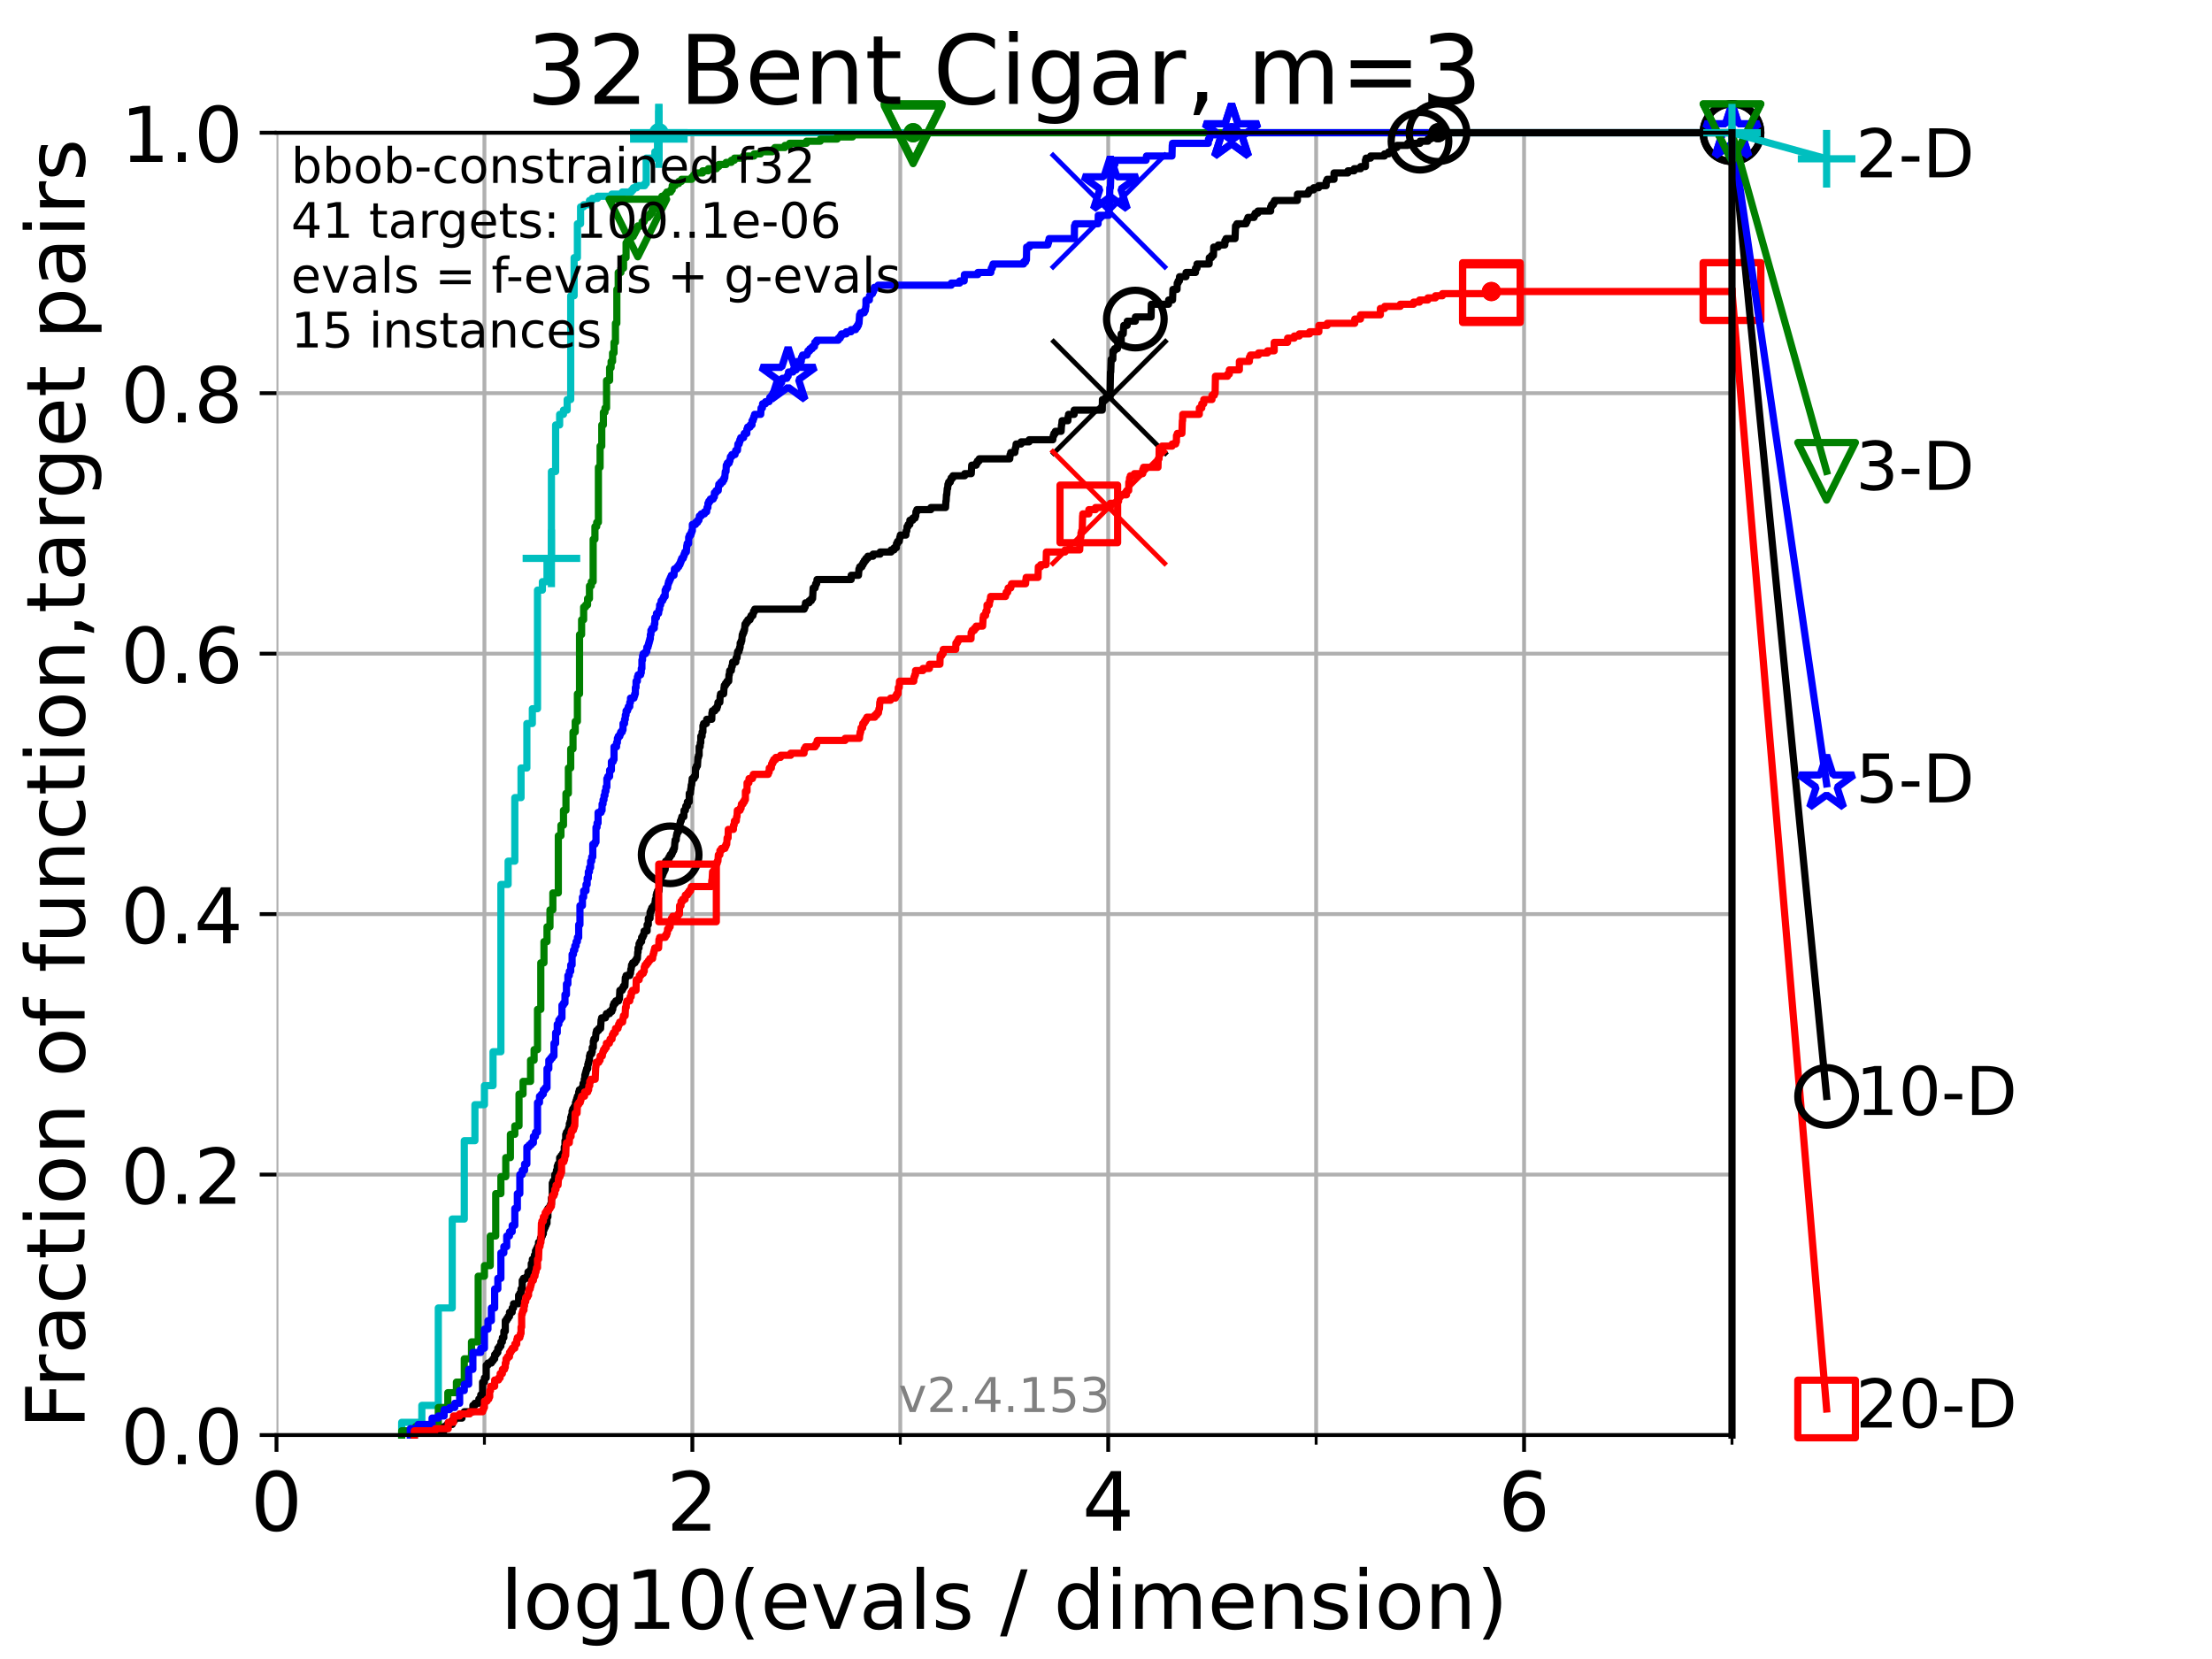 <?xml version="1.0" encoding="utf-8" standalone="no"?>
<!DOCTYPE svg PUBLIC "-//W3C//DTD SVG 1.1//EN"
  "http://www.w3.org/Graphics/SVG/1.1/DTD/svg11.dtd">
<!-- Created with matplotlib (https://matplotlib.org/) -->
<svg height="345.6pt" version="1.1" viewBox="0 0 460.8 345.6" width="460.8pt" xmlns="http://www.w3.org/2000/svg" xmlns:xlink="http://www.w3.org/1999/xlink">
 <defs>
  <style type="text/css">*{stroke-linecap:butt;stroke-linejoin:round;}</style>
 </defs>
 <g id="figure_1">
  <g id="patch_1">
   <path d="M 0 345.6 
L 460.8 345.6 
L 460.8 0 
L 0 0 
z
" style="fill:#ffffff;"/>
  </g>
  <g id="axes_1">
   <g id="patch_2">
    <path d="M 57.6 298.944 
L 360.806 298.944 
L 360.806 27.648 
L 57.6 27.648 
z
" style="fill:#ffffff;"/>
   </g>
   <g id="matplotlib.axis_1">
    <g id="xtick_1">
     <g id="line2d_1">
      <path clip-path="url(#pc4d38f855c)" d="M 57.6 298.944 
L 57.6 27.648 
" style="fill:none;stroke:#b0b0b0;stroke-linecap:square;stroke-width:0.8;"/>
     </g>
     <g id="line2d_2">
      <defs>
       <path d="M 0 0 
L 0 3.5 
" id="m522d58aef9" style="stroke:#000000;stroke-width:0.8;"/>
      </defs>
      <g>
       <use style="stroke:#000000;stroke-width:0.8;" x="57.6" xlink:href="#m522d58aef9" y="298.944"/>
      </g>
     </g>
     <g id="text_1">
      <!-- 0 -->
      <g transform="translate(52.192 318.861)scale(0.17 -0.17)">
       <defs>
        <path d="M 31.781 66.406 
Q 24.172 66.406 20.328 58.906 
Q 16.5 51.422 16.5 36.375 
Q 16.5 21.391 20.328 13.891 
Q 24.172 6.391 31.781 6.391 
Q 39.453 6.391 43.281 13.891 
Q 47.125 21.391 47.125 36.375 
Q 47.125 51.422 43.281 58.906 
Q 39.453 66.406 31.781 66.406 
z
M 31.781 74.219 
Q 44.047 74.219 50.516 64.516 
Q 56.984 54.828 56.984 36.375 
Q 56.984 17.969 50.516 8.266 
Q 44.047 -1.422 31.781 -1.422 
Q 19.531 -1.422 13.062 8.266 
Q 6.594 17.969 6.594 36.375 
Q 6.594 54.828 13.062 64.516 
Q 19.531 74.219 31.781 74.219 
z
" id="DejaVuSans-48"/>
       </defs>
       <use xlink:href="#DejaVuSans-48"/>
      </g>
     </g>
    </g>
    <g id="xtick_2">
     <g id="line2d_3">
      <path clip-path="url(#pc4d38f855c)" d="M 144.23 298.944 
L 144.23 27.648 
" style="fill:none;stroke:#b0b0b0;stroke-linecap:square;stroke-width:0.8;"/>
     </g>
     <g id="line2d_4">
      <g>
       <use style="stroke:#000000;stroke-width:0.8;" x="144.23" xlink:href="#m522d58aef9" y="298.944"/>
      </g>
     </g>
     <g id="text_2">
      <!-- 2 -->
      <g transform="translate(138.822 318.861)scale(0.17 -0.17)">
       <defs>
        <path d="M 19.188 8.297 
L 53.609 8.297 
L 53.609 0 
L 7.328 0 
L 7.328 8.297 
Q 12.938 14.109 22.625 23.891 
Q 32.328 33.688 34.812 36.531 
Q 39.547 41.844 41.422 45.531 
Q 43.312 49.219 43.312 52.781 
Q 43.312 58.594 39.234 62.25 
Q 35.156 65.922 28.609 65.922 
Q 23.969 65.922 18.812 64.312 
Q 13.672 62.703 7.812 59.422 
L 7.812 69.391 
Q 13.766 71.781 18.938 73 
Q 24.125 74.219 28.422 74.219 
Q 39.75 74.219 46.484 68.547 
Q 53.219 62.891 53.219 53.422 
Q 53.219 48.922 51.531 44.891 
Q 49.859 40.875 45.406 35.406 
Q 44.188 33.984 37.641 27.219 
Q 31.109 20.453 19.188 8.297 
z
" id="DejaVuSans-50"/>
       </defs>
       <use xlink:href="#DejaVuSans-50"/>
      </g>
     </g>
    </g>
    <g id="xtick_3">
     <g id="line2d_5">
      <path clip-path="url(#pc4d38f855c)" d="M 230.861 298.944 
L 230.861 27.648 
" style="fill:none;stroke:#b0b0b0;stroke-linecap:square;stroke-width:0.8;"/>
     </g>
     <g id="line2d_6">
      <g>
       <use style="stroke:#000000;stroke-width:0.8;" x="230.861" xlink:href="#m522d58aef9" y="298.944"/>
      </g>
     </g>
     <g id="text_3">
      <!-- 4 -->
      <g transform="translate(225.453 318.861)scale(0.17 -0.17)">
       <defs>
        <path d="M 37.797 64.312 
L 12.891 25.391 
L 37.797 25.391 
z
M 35.203 72.906 
L 47.609 72.906 
L 47.609 25.391 
L 58.016 25.391 
L 58.016 17.188 
L 47.609 17.188 
L 47.609 0 
L 37.797 0 
L 37.797 17.188 
L 4.891 17.188 
L 4.891 26.703 
z
" id="DejaVuSans-52"/>
       </defs>
       <use xlink:href="#DejaVuSans-52"/>
      </g>
     </g>
    </g>
    <g id="xtick_4">
     <g id="line2d_7">
      <path clip-path="url(#pc4d38f855c)" d="M 317.491 298.944 
L 317.491 27.648 
" style="fill:none;stroke:#b0b0b0;stroke-linecap:square;stroke-width:0.8;"/>
     </g>
     <g id="line2d_8">
      <g>
       <use style="stroke:#000000;stroke-width:0.8;" x="317.491" xlink:href="#m522d58aef9" y="298.944"/>
      </g>
     </g>
     <g id="text_4">
      <!-- 6 -->
      <g transform="translate(312.083 318.861)scale(0.17 -0.17)">
       <defs>
        <path d="M 33.016 40.375 
Q 26.375 40.375 22.484 35.828 
Q 18.609 31.297 18.609 23.391 
Q 18.609 15.531 22.484 10.953 
Q 26.375 6.391 33.016 6.391 
Q 39.656 6.391 43.531 10.953 
Q 47.406 15.531 47.406 23.391 
Q 47.406 31.297 43.531 35.828 
Q 39.656 40.375 33.016 40.375 
z
M 52.594 71.297 
L 52.594 62.312 
Q 48.875 64.062 45.094 64.984 
Q 41.312 65.922 37.594 65.922 
Q 27.828 65.922 22.672 59.328 
Q 17.531 52.734 16.797 39.406 
Q 19.672 43.656 24.016 45.922 
Q 28.375 48.188 33.594 48.188 
Q 44.578 48.188 50.953 41.516 
Q 57.328 34.859 57.328 23.391 
Q 57.328 12.156 50.688 5.359 
Q 44.047 -1.422 33.016 -1.422 
Q 20.359 -1.422 13.672 8.266 
Q 6.984 17.969 6.984 36.375 
Q 6.984 53.656 15.188 63.938 
Q 23.391 74.219 37.203 74.219 
Q 40.922 74.219 44.703 73.484 
Q 48.484 72.75 52.594 71.297 
z
" id="DejaVuSans-54"/>
       </defs>
       <use xlink:href="#DejaVuSans-54"/>
      </g>
     </g>
    </g>
    <g id="xtick_5">
     <g id="line2d_9">
      <path clip-path="url(#pc4d38f855c)" d="M 100.915 298.944 
L 100.915 27.648 
" style="fill:none;stroke:#b0b0b0;stroke-linecap:square;stroke-width:0.8;"/>
     </g>
     <g id="line2d_10">
      <defs>
       <path d="M 0 0 
L 0 2 
" id="mbfeebfe6dd" style="stroke:#000000;stroke-width:0.6;"/>
      </defs>
      <g>
       <use style="stroke:#000000;stroke-width:0.6;" x="100.915" xlink:href="#mbfeebfe6dd" y="298.944"/>
      </g>
     </g>
    </g>
    <g id="xtick_6">
     <g id="line2d_11">
      <path clip-path="url(#pc4d38f855c)" d="M 187.546 298.944 
L 187.546 27.648 
" style="fill:none;stroke:#b0b0b0;stroke-linecap:square;stroke-width:0.8;"/>
     </g>
     <g id="line2d_12">
      <g>
       <use style="stroke:#000000;stroke-width:0.6;" x="187.546" xlink:href="#mbfeebfe6dd" y="298.944"/>
      </g>
     </g>
    </g>
    <g id="xtick_7">
     <g id="line2d_13">
      <path clip-path="url(#pc4d38f855c)" d="M 274.176 298.944 
L 274.176 27.648 
" style="fill:none;stroke:#b0b0b0;stroke-linecap:square;stroke-width:0.8;"/>
     </g>
     <g id="line2d_14">
      <g>
       <use style="stroke:#000000;stroke-width:0.6;" x="274.176" xlink:href="#mbfeebfe6dd" y="298.944"/>
      </g>
     </g>
    </g>
    <g id="xtick_8">
     <g id="line2d_15">
      <path clip-path="url(#pc4d38f855c)" d="M 360.806 298.944 
L 360.806 27.648 
" style="fill:none;stroke:#b0b0b0;stroke-linecap:square;stroke-width:0.8;"/>
     </g>
     <g id="line2d_16">
      <g>
       <use style="stroke:#000000;stroke-width:0.6;" x="360.806" xlink:href="#mbfeebfe6dd" y="298.944"/>
      </g>
     </g>
    </g>
    <g id="text_5">
     <!-- log10(evals / dimension) -->
     <g transform="translate(104.239 339.314)scale(0.17 -0.17)">
      <defs>
       <path d="M 9.422 75.984 
L 18.406 75.984 
L 18.406 0 
L 9.422 0 
z
" id="DejaVuSans-108"/>
       <path d="M 30.609 48.391 
Q 23.391 48.391 19.188 42.75 
Q 14.984 37.109 14.984 27.297 
Q 14.984 17.484 19.156 11.844 
Q 23.344 6.203 30.609 6.203 
Q 37.797 6.203 41.984 11.859 
Q 46.188 17.531 46.188 27.297 
Q 46.188 37.016 41.984 42.703 
Q 37.797 48.391 30.609 48.391 
z
M 30.609 56 
Q 42.328 56 49.016 48.375 
Q 55.719 40.766 55.719 27.297 
Q 55.719 13.875 49.016 6.219 
Q 42.328 -1.422 30.609 -1.422 
Q 18.844 -1.422 12.172 6.219 
Q 5.516 13.875 5.516 27.297 
Q 5.516 40.766 12.172 48.375 
Q 18.844 56 30.609 56 
z
" id="DejaVuSans-111"/>
       <path d="M 45.406 27.984 
Q 45.406 37.75 41.375 43.109 
Q 37.359 48.484 30.078 48.484 
Q 22.859 48.484 18.828 43.109 
Q 14.797 37.75 14.797 27.984 
Q 14.797 18.266 18.828 12.891 
Q 22.859 7.516 30.078 7.516 
Q 37.359 7.516 41.375 12.891 
Q 45.406 18.266 45.406 27.984 
z
M 54.391 6.781 
Q 54.391 -7.172 48.188 -13.984 
Q 42 -20.797 29.203 -20.797 
Q 24.469 -20.797 20.266 -20.094 
Q 16.062 -19.391 12.109 -17.922 
L 12.109 -9.188 
Q 16.062 -11.328 19.922 -12.344 
Q 23.781 -13.375 27.781 -13.375 
Q 36.625 -13.375 41.016 -8.766 
Q 45.406 -4.156 45.406 5.172 
L 45.406 9.625 
Q 42.625 4.781 38.281 2.391 
Q 33.938 0 27.875 0 
Q 17.828 0 11.672 7.656 
Q 5.516 15.328 5.516 27.984 
Q 5.516 40.672 11.672 48.328 
Q 17.828 56 27.875 56 
Q 33.938 56 38.281 53.609 
Q 42.625 51.219 45.406 46.391 
L 45.406 54.688 
L 54.391 54.688 
z
" id="DejaVuSans-103"/>
       <path d="M 12.406 8.297 
L 28.516 8.297 
L 28.516 63.922 
L 10.984 60.406 
L 10.984 69.391 
L 28.422 72.906 
L 38.281 72.906 
L 38.281 8.297 
L 54.391 8.297 
L 54.391 0 
L 12.406 0 
z
" id="DejaVuSans-49"/>
       <path d="M 31 75.875 
Q 24.469 64.656 21.281 53.656 
Q 18.109 42.672 18.109 31.391 
Q 18.109 20.125 21.312 9.062 
Q 24.516 -2 31 -13.188 
L 23.188 -13.188 
Q 15.875 -1.703 12.234 9.375 
Q 8.594 20.453 8.594 31.391 
Q 8.594 42.281 12.203 53.312 
Q 15.828 64.359 23.188 75.875 
z
" id="DejaVuSans-40"/>
       <path d="M 56.203 29.594 
L 56.203 25.203 
L 14.891 25.203 
Q 15.484 15.922 20.484 11.062 
Q 25.484 6.203 34.422 6.203 
Q 39.594 6.203 44.453 7.469 
Q 49.312 8.734 54.109 11.281 
L 54.109 2.781 
Q 49.266 0.734 44.188 -0.344 
Q 39.109 -1.422 33.891 -1.422 
Q 20.797 -1.422 13.156 6.188 
Q 5.516 13.812 5.516 26.812 
Q 5.516 40.234 12.766 48.109 
Q 20.016 56 32.328 56 
Q 43.359 56 49.781 48.891 
Q 56.203 41.797 56.203 29.594 
z
M 47.219 32.234 
Q 47.125 39.594 43.094 43.984 
Q 39.062 48.391 32.422 48.391 
Q 24.906 48.391 20.391 44.141 
Q 15.875 39.891 15.188 32.172 
z
" id="DejaVuSans-101"/>
       <path d="M 2.984 54.688 
L 12.5 54.688 
L 29.594 8.797 
L 46.688 54.688 
L 56.203 54.688 
L 35.688 0 
L 23.484 0 
z
" id="DejaVuSans-118"/>
       <path d="M 34.281 27.484 
Q 23.391 27.484 19.188 25 
Q 14.984 22.516 14.984 16.5 
Q 14.984 11.719 18.141 8.906 
Q 21.297 6.109 26.703 6.109 
Q 34.188 6.109 38.703 11.406 
Q 43.219 16.703 43.219 25.484 
L 43.219 27.484 
z
M 52.203 31.203 
L 52.203 0 
L 43.219 0 
L 43.219 8.297 
Q 40.141 3.328 35.547 0.953 
Q 30.953 -1.422 24.312 -1.422 
Q 15.922 -1.422 10.953 3.297 
Q 6 8.016 6 15.922 
Q 6 25.141 12.172 29.828 
Q 18.359 34.516 30.609 34.516 
L 43.219 34.516 
L 43.219 35.406 
Q 43.219 41.609 39.141 45 
Q 35.062 48.391 27.688 48.391 
Q 23 48.391 18.547 47.266 
Q 14.109 46.141 10.016 43.891 
L 10.016 52.203 
Q 14.938 54.109 19.578 55.047 
Q 24.219 56 28.609 56 
Q 40.484 56 46.344 49.844 
Q 52.203 43.703 52.203 31.203 
z
" id="DejaVuSans-97"/>
       <path d="M 44.281 53.078 
L 44.281 44.578 
Q 40.484 46.531 36.375 47.5 
Q 32.281 48.484 27.875 48.484 
Q 21.188 48.484 17.844 46.438 
Q 14.5 44.391 14.5 40.281 
Q 14.5 37.156 16.891 35.375 
Q 19.281 33.594 26.516 31.984 
L 29.594 31.297 
Q 39.156 29.25 43.188 25.516 
Q 47.219 21.781 47.219 15.094 
Q 47.219 7.469 41.188 3.016 
Q 35.156 -1.422 24.609 -1.422 
Q 20.219 -1.422 15.453 -0.562 
Q 10.688 0.297 5.422 2 
L 5.422 11.281 
Q 10.406 8.688 15.234 7.391 
Q 20.062 6.109 24.812 6.109 
Q 31.156 6.109 34.562 8.281 
Q 37.984 10.453 37.984 14.406 
Q 37.984 18.062 35.516 20.016 
Q 33.062 21.969 24.703 23.781 
L 21.578 24.516 
Q 13.234 26.266 9.516 29.906 
Q 5.812 33.547 5.812 39.891 
Q 5.812 47.609 11.281 51.797 
Q 16.75 56 26.812 56 
Q 31.781 56 36.172 55.266 
Q 40.578 54.547 44.281 53.078 
z
" id="DejaVuSans-115"/>
       <path id="DejaVuSans-32"/>
       <path d="M 25.391 72.906 
L 33.688 72.906 
L 8.297 -9.281 
L 0 -9.281 
z
" id="DejaVuSans-47"/>
       <path d="M 45.406 46.391 
L 45.406 75.984 
L 54.391 75.984 
L 54.391 0 
L 45.406 0 
L 45.406 8.203 
Q 42.578 3.328 38.25 0.953 
Q 33.938 -1.422 27.875 -1.422 
Q 17.969 -1.422 11.734 6.484 
Q 5.516 14.406 5.516 27.297 
Q 5.516 40.188 11.734 48.094 
Q 17.969 56 27.875 56 
Q 33.938 56 38.25 53.625 
Q 42.578 51.266 45.406 46.391 
z
M 14.797 27.297 
Q 14.797 17.391 18.875 11.75 
Q 22.953 6.109 30.078 6.109 
Q 37.203 6.109 41.297 11.75 
Q 45.406 17.391 45.406 27.297 
Q 45.406 37.203 41.297 42.844 
Q 37.203 48.484 30.078 48.484 
Q 22.953 48.484 18.875 42.844 
Q 14.797 37.203 14.797 27.297 
z
" id="DejaVuSans-100"/>
       <path d="M 9.422 54.688 
L 18.406 54.688 
L 18.406 0 
L 9.422 0 
z
M 9.422 75.984 
L 18.406 75.984 
L 18.406 64.594 
L 9.422 64.594 
z
" id="DejaVuSans-105"/>
       <path d="M 52 44.188 
Q 55.375 50.25 60.062 53.125 
Q 64.75 56 71.094 56 
Q 79.641 56 84.281 50.016 
Q 88.922 44.047 88.922 33.016 
L 88.922 0 
L 79.891 0 
L 79.891 32.719 
Q 79.891 40.578 77.094 44.375 
Q 74.312 48.188 68.609 48.188 
Q 61.625 48.188 57.562 43.547 
Q 53.516 38.922 53.516 30.906 
L 53.516 0 
L 44.484 0 
L 44.484 32.719 
Q 44.484 40.625 41.703 44.406 
Q 38.922 48.188 33.109 48.188 
Q 26.219 48.188 22.156 43.531 
Q 18.109 38.875 18.109 30.906 
L 18.109 0 
L 9.078 0 
L 9.078 54.688 
L 18.109 54.688 
L 18.109 46.188 
Q 21.188 51.219 25.484 53.609 
Q 29.781 56 35.688 56 
Q 41.656 56 45.828 52.969 
Q 50 49.953 52 44.188 
z
" id="DejaVuSans-109"/>
       <path d="M 54.891 33.016 
L 54.891 0 
L 45.906 0 
L 45.906 32.719 
Q 45.906 40.484 42.875 44.328 
Q 39.844 48.188 33.797 48.188 
Q 26.516 48.188 22.312 43.547 
Q 18.109 38.922 18.109 30.906 
L 18.109 0 
L 9.078 0 
L 9.078 54.688 
L 18.109 54.688 
L 18.109 46.188 
Q 21.344 51.125 25.703 53.562 
Q 30.078 56 35.797 56 
Q 45.219 56 50.047 50.172 
Q 54.891 44.344 54.891 33.016 
z
" id="DejaVuSans-110"/>
       <path d="M 8.016 75.875 
L 15.828 75.875 
Q 23.141 64.359 26.781 53.312 
Q 30.422 42.281 30.422 31.391 
Q 30.422 20.453 26.781 9.375 
Q 23.141 -1.703 15.828 -13.188 
L 8.016 -13.188 
Q 14.5 -2 17.703 9.062 
Q 20.906 20.125 20.906 31.391 
Q 20.906 42.672 17.703 53.656 
Q 14.5 64.656 8.016 75.875 
z
" id="DejaVuSans-41"/>
      </defs>
      <use xlink:href="#DejaVuSans-108"/>
      <use x="27.783" xlink:href="#DejaVuSans-111"/>
      <use x="88.965" xlink:href="#DejaVuSans-103"/>
      <use x="152.441" xlink:href="#DejaVuSans-49"/>
      <use x="216.064" xlink:href="#DejaVuSans-48"/>
      <use x="279.688" xlink:href="#DejaVuSans-40"/>
      <use x="318.701" xlink:href="#DejaVuSans-101"/>
      <use x="380.225" xlink:href="#DejaVuSans-118"/>
      <use x="439.404" xlink:href="#DejaVuSans-97"/>
      <use x="500.684" xlink:href="#DejaVuSans-108"/>
      <use x="528.467" xlink:href="#DejaVuSans-115"/>
      <use x="580.566" xlink:href="#DejaVuSans-32"/>
      <use x="612.354" xlink:href="#DejaVuSans-47"/>
      <use x="646.045" xlink:href="#DejaVuSans-32"/>
      <use x="677.832" xlink:href="#DejaVuSans-100"/>
      <use x="741.309" xlink:href="#DejaVuSans-105"/>
      <use x="769.092" xlink:href="#DejaVuSans-109"/>
      <use x="866.504" xlink:href="#DejaVuSans-101"/>
      <use x="928.027" xlink:href="#DejaVuSans-110"/>
      <use x="991.406" xlink:href="#DejaVuSans-115"/>
      <use x="1043.506" xlink:href="#DejaVuSans-105"/>
      <use x="1071.289" xlink:href="#DejaVuSans-111"/>
      <use x="1132.471" xlink:href="#DejaVuSans-110"/>
      <use x="1195.85" xlink:href="#DejaVuSans-41"/>
     </g>
    </g>
   </g>
   <g id="matplotlib.axis_2">
    <g id="ytick_1">
     <g id="line2d_17">
      <path clip-path="url(#pc4d38f855c)" d="M 57.6 298.944 
L 360.806 298.944 
" style="fill:none;stroke:#b0b0b0;stroke-linecap:square;stroke-width:0.8;"/>
     </g>
     <g id="line2d_18">
      <defs>
       <path d="M 0 0 
L -3.5 0 
" id="m901d175a03" style="stroke:#000000;stroke-width:0.8;"/>
      </defs>
      <g>
       <use style="stroke:#000000;stroke-width:0.8;" x="57.6" xlink:href="#m901d175a03" y="298.944"/>
      </g>
     </g>
     <g id="text_6">
      <!-- 0.0 -->
      <g transform="translate(25.155 305.023)scale(0.16 -0.16)">
       <defs>
        <path d="M 10.688 12.406 
L 21 12.406 
L 21 0 
L 10.688 0 
z
" id="DejaVuSans-46"/>
       </defs>
       <use xlink:href="#DejaVuSans-48"/>
       <use x="63.623" xlink:href="#DejaVuSans-46"/>
       <use x="95.41" xlink:href="#DejaVuSans-48"/>
      </g>
     </g>
    </g>
    <g id="ytick_2">
     <g id="line2d_19">
      <path clip-path="url(#pc4d38f855c)" d="M 57.6 244.685 
L 360.806 244.685 
" style="fill:none;stroke:#b0b0b0;stroke-linecap:square;stroke-width:0.8;"/>
     </g>
     <g id="line2d_20">
      <g>
       <use style="stroke:#000000;stroke-width:0.8;" x="57.6" xlink:href="#m901d175a03" y="244.685"/>
      </g>
     </g>
     <g id="text_7">
      <!-- 0.2 -->
      <g transform="translate(25.155 250.764)scale(0.16 -0.16)">
       <use xlink:href="#DejaVuSans-48"/>
       <use x="63.623" xlink:href="#DejaVuSans-46"/>
       <use x="95.41" xlink:href="#DejaVuSans-50"/>
      </g>
     </g>
    </g>
    <g id="ytick_3">
     <g id="line2d_21">
      <path clip-path="url(#pc4d38f855c)" d="M 57.6 190.426 
L 360.806 190.426 
" style="fill:none;stroke:#b0b0b0;stroke-linecap:square;stroke-width:0.8;"/>
     </g>
     <g id="line2d_22">
      <g>
       <use style="stroke:#000000;stroke-width:0.8;" x="57.6" xlink:href="#m901d175a03" y="190.426"/>
      </g>
     </g>
     <g id="text_8">
      <!-- 0.4 -->
      <g transform="translate(25.155 196.504)scale(0.16 -0.16)">
       <use xlink:href="#DejaVuSans-48"/>
       <use x="63.623" xlink:href="#DejaVuSans-46"/>
       <use x="95.41" xlink:href="#DejaVuSans-52"/>
      </g>
     </g>
    </g>
    <g id="ytick_4">
     <g id="line2d_23">
      <path clip-path="url(#pc4d38f855c)" d="M 57.6 136.166 
L 360.806 136.166 
" style="fill:none;stroke:#b0b0b0;stroke-linecap:square;stroke-width:0.8;"/>
     </g>
     <g id="line2d_24">
      <g>
       <use style="stroke:#000000;stroke-width:0.8;" x="57.6" xlink:href="#m901d175a03" y="136.166"/>
      </g>
     </g>
     <g id="text_9">
      <!-- 0.6 -->
      <g transform="translate(25.155 142.245)scale(0.16 -0.16)">
       <use xlink:href="#DejaVuSans-48"/>
       <use x="63.623" xlink:href="#DejaVuSans-46"/>
       <use x="95.41" xlink:href="#DejaVuSans-54"/>
      </g>
     </g>
    </g>
    <g id="ytick_5">
     <g id="line2d_25">
      <path clip-path="url(#pc4d38f855c)" d="M 57.6 81.907 
L 360.806 81.907 
" style="fill:none;stroke:#b0b0b0;stroke-linecap:square;stroke-width:0.8;"/>
     </g>
     <g id="line2d_26">
      <g>
       <use style="stroke:#000000;stroke-width:0.8;" x="57.6" xlink:href="#m901d175a03" y="81.907"/>
      </g>
     </g>
     <g id="text_10">
      <!-- 0.8 -->
      <g transform="translate(25.155 87.986)scale(0.16 -0.16)">
       <defs>
        <path d="M 31.781 34.625 
Q 24.75 34.625 20.719 30.859 
Q 16.703 27.094 16.703 20.516 
Q 16.703 13.922 20.719 10.156 
Q 24.75 6.391 31.781 6.391 
Q 38.812 6.391 42.859 10.172 
Q 46.922 13.969 46.922 20.516 
Q 46.922 27.094 42.891 30.859 
Q 38.875 34.625 31.781 34.625 
z
M 21.922 38.812 
Q 15.578 40.375 12.031 44.719 
Q 8.5 49.078 8.5 55.328 
Q 8.5 64.062 14.719 69.141 
Q 20.953 74.219 31.781 74.219 
Q 42.672 74.219 48.875 69.141 
Q 55.078 64.062 55.078 55.328 
Q 55.078 49.078 51.531 44.719 
Q 48 40.375 41.703 38.812 
Q 48.828 37.156 52.797 32.312 
Q 56.781 27.484 56.781 20.516 
Q 56.781 9.906 50.312 4.234 
Q 43.844 -1.422 31.781 -1.422 
Q 19.734 -1.422 13.25 4.234 
Q 6.781 9.906 6.781 20.516 
Q 6.781 27.484 10.781 32.312 
Q 14.797 37.156 21.922 38.812 
z
M 18.312 54.391 
Q 18.312 48.734 21.844 45.562 
Q 25.391 42.391 31.781 42.391 
Q 38.141 42.391 41.719 45.562 
Q 45.312 48.734 45.312 54.391 
Q 45.312 60.062 41.719 63.234 
Q 38.141 66.406 31.781 66.406 
Q 25.391 66.406 21.844 63.234 
Q 18.312 60.062 18.312 54.391 
z
" id="DejaVuSans-56"/>
       </defs>
       <use xlink:href="#DejaVuSans-48"/>
       <use x="63.623" xlink:href="#DejaVuSans-46"/>
       <use x="95.41" xlink:href="#DejaVuSans-56"/>
      </g>
     </g>
    </g>
    <g id="ytick_6">
     <g id="line2d_27">
      <path clip-path="url(#pc4d38f855c)" d="M 57.6 27.648 
L 360.806 27.648 
" style="fill:none;stroke:#b0b0b0;stroke-linecap:square;stroke-width:0.8;"/>
     </g>
     <g id="line2d_28">
      <g>
       <use style="stroke:#000000;stroke-width:0.8;" x="57.6" xlink:href="#m901d175a03" y="27.648"/>
      </g>
     </g>
     <g id="text_11">
      <!-- 1.0 -->
      <g transform="translate(25.155 33.727)scale(0.16 -0.16)">
       <use xlink:href="#DejaVuSans-49"/>
       <use x="63.623" xlink:href="#DejaVuSans-46"/>
       <use x="95.41" xlink:href="#DejaVuSans-48"/>
      </g>
     </g>
    </g>
    <g id="text_12">
     <!-- Fraction of function,target pairs -->
     <g transform="translate(17.62 297.681)rotate(-90)scale(0.17 -0.17)">
      <defs>
       <path d="M 9.812 72.906 
L 51.703 72.906 
L 51.703 64.594 
L 19.672 64.594 
L 19.672 43.109 
L 48.578 43.109 
L 48.578 34.812 
L 19.672 34.812 
L 19.672 0 
L 9.812 0 
z
" id="DejaVuSans-70"/>
       <path d="M 41.109 46.297 
Q 39.594 47.172 37.812 47.578 
Q 36.031 48 33.891 48 
Q 26.266 48 22.188 43.047 
Q 18.109 38.094 18.109 28.812 
L 18.109 0 
L 9.078 0 
L 9.078 54.688 
L 18.109 54.688 
L 18.109 46.188 
Q 20.953 51.172 25.484 53.578 
Q 30.031 56 36.531 56 
Q 37.453 56 38.578 55.875 
Q 39.703 55.766 41.062 55.516 
z
" id="DejaVuSans-114"/>
       <path d="M 48.781 52.594 
L 48.781 44.188 
Q 44.969 46.297 41.141 47.344 
Q 37.312 48.391 33.406 48.391 
Q 24.656 48.391 19.812 42.844 
Q 14.984 37.312 14.984 27.297 
Q 14.984 17.281 19.812 11.734 
Q 24.656 6.203 33.406 6.203 
Q 37.312 6.203 41.141 7.25 
Q 44.969 8.297 48.781 10.406 
L 48.781 2.094 
Q 45.016 0.344 40.984 -0.531 
Q 36.969 -1.422 32.422 -1.422 
Q 20.062 -1.422 12.781 6.344 
Q 5.516 14.109 5.516 27.297 
Q 5.516 40.672 12.859 48.328 
Q 20.219 56 33.016 56 
Q 37.156 56 41.109 55.141 
Q 45.062 54.297 48.781 52.594 
z
" id="DejaVuSans-99"/>
       <path d="M 18.312 70.219 
L 18.312 54.688 
L 36.812 54.688 
L 36.812 47.703 
L 18.312 47.703 
L 18.312 18.016 
Q 18.312 11.328 20.141 9.422 
Q 21.969 7.516 27.594 7.516 
L 36.812 7.516 
L 36.812 0 
L 27.594 0 
Q 17.188 0 13.234 3.875 
Q 9.281 7.766 9.281 18.016 
L 9.281 47.703 
L 2.688 47.703 
L 2.688 54.688 
L 9.281 54.688 
L 9.281 70.219 
z
" id="DejaVuSans-116"/>
       <path d="M 37.109 75.984 
L 37.109 68.5 
L 28.516 68.5 
Q 23.688 68.5 21.797 66.547 
Q 19.922 64.594 19.922 59.516 
L 19.922 54.688 
L 34.719 54.688 
L 34.719 47.703 
L 19.922 47.703 
L 19.922 0 
L 10.891 0 
L 10.891 47.703 
L 2.297 47.703 
L 2.297 54.688 
L 10.891 54.688 
L 10.891 58.5 
Q 10.891 67.625 15.141 71.797 
Q 19.391 75.984 28.609 75.984 
z
" id="DejaVuSans-102"/>
       <path d="M 8.5 21.578 
L 8.5 54.688 
L 17.484 54.688 
L 17.484 21.922 
Q 17.484 14.156 20.5 10.266 
Q 23.531 6.391 29.594 6.391 
Q 36.859 6.391 41.078 11.031 
Q 45.312 15.672 45.312 23.688 
L 45.312 54.688 
L 54.297 54.688 
L 54.297 0 
L 45.312 0 
L 45.312 8.406 
Q 42.047 3.422 37.719 1 
Q 33.406 -1.422 27.688 -1.422 
Q 18.266 -1.422 13.375 4.438 
Q 8.5 10.297 8.5 21.578 
z
M 31.109 56 
z
" id="DejaVuSans-117"/>
       <path d="M 11.719 12.406 
L 22.016 12.406 
L 22.016 4 
L 14.016 -11.625 
L 7.719 -11.625 
L 11.719 4 
z
" id="DejaVuSans-44"/>
       <path d="M 18.109 8.203 
L 18.109 -20.797 
L 9.078 -20.797 
L 9.078 54.688 
L 18.109 54.688 
L 18.109 46.391 
Q 20.953 51.266 25.266 53.625 
Q 29.594 56 35.594 56 
Q 45.562 56 51.781 48.094 
Q 58.016 40.188 58.016 27.297 
Q 58.016 14.406 51.781 6.484 
Q 45.562 -1.422 35.594 -1.422 
Q 29.594 -1.422 25.266 0.953 
Q 20.953 3.328 18.109 8.203 
z
M 48.688 27.297 
Q 48.688 37.203 44.609 42.844 
Q 40.531 48.484 33.406 48.484 
Q 26.266 48.484 22.188 42.844 
Q 18.109 37.203 18.109 27.297 
Q 18.109 17.391 22.188 11.75 
Q 26.266 6.109 33.406 6.109 
Q 40.531 6.109 44.609 11.75 
Q 48.688 17.391 48.688 27.297 
z
" id="DejaVuSans-112"/>
      </defs>
      <use xlink:href="#DejaVuSans-70"/>
      <use x="50.27" xlink:href="#DejaVuSans-114"/>
      <use x="91.383" xlink:href="#DejaVuSans-97"/>
      <use x="152.662" xlink:href="#DejaVuSans-99"/>
      <use x="207.643" xlink:href="#DejaVuSans-116"/>
      <use x="246.852" xlink:href="#DejaVuSans-105"/>
      <use x="274.635" xlink:href="#DejaVuSans-111"/>
      <use x="335.816" xlink:href="#DejaVuSans-110"/>
      <use x="399.195" xlink:href="#DejaVuSans-32"/>
      <use x="430.982" xlink:href="#DejaVuSans-111"/>
      <use x="492.164" xlink:href="#DejaVuSans-102"/>
      <use x="527.369" xlink:href="#DejaVuSans-32"/>
      <use x="559.156" xlink:href="#DejaVuSans-102"/>
      <use x="594.361" xlink:href="#DejaVuSans-117"/>
      <use x="657.74" xlink:href="#DejaVuSans-110"/>
      <use x="721.119" xlink:href="#DejaVuSans-99"/>
      <use x="776.1" xlink:href="#DejaVuSans-116"/>
      <use x="815.309" xlink:href="#DejaVuSans-105"/>
      <use x="843.092" xlink:href="#DejaVuSans-111"/>
      <use x="904.273" xlink:href="#DejaVuSans-110"/>
      <use x="967.652" xlink:href="#DejaVuSans-44"/>
      <use x="999.439" xlink:href="#DejaVuSans-116"/>
      <use x="1038.648" xlink:href="#DejaVuSans-97"/>
      <use x="1099.928" xlink:href="#DejaVuSans-114"/>
      <use x="1139.291" xlink:href="#DejaVuSans-103"/>
      <use x="1202.768" xlink:href="#DejaVuSans-101"/>
      <use x="1264.291" xlink:href="#DejaVuSans-116"/>
      <use x="1303.5" xlink:href="#DejaVuSans-32"/>
      <use x="1335.287" xlink:href="#DejaVuSans-112"/>
      <use x="1398.764" xlink:href="#DejaVuSans-97"/>
      <use x="1460.043" xlink:href="#DejaVuSans-105"/>
      <use x="1487.826" xlink:href="#DejaVuSans-114"/>
      <use x="1528.939" xlink:href="#DejaVuSans-115"/>
     </g>
    </g>
   </g>
   <g id="line2d_29">
    <defs>
     <path d="M 0 1.5 
C 0.398 1.5 0.779 1.342 1.061 1.061 
C 1.342 0.779 1.5 0.398 1.5 0 
C 1.5 -0.398 1.342 -0.779 1.061 -1.061 
C 0.779 -1.342 0.398 -1.5 0 -1.5 
C -0.398 -1.5 -0.779 -1.342 -1.061 -1.061 
C -1.342 -0.779 -1.5 -0.398 -1.5 0 
C -1.5 0.398 -1.342 0.779 -1.061 1.061 
C -0.779 1.342 -0.398 1.5 0 1.5 
z
" id="m044fa5cb6e" style="stroke:#00bfbf;"/>
    </defs>
    <g>
     <use style="fill:#00bfbf;stroke:#00bfbf;" x="137.25" xlink:href="#m044fa5cb6e" y="27.648"/>
     <use style="fill:#00bfbf;stroke:#00bfbf;" x="137.25" xlink:href="#m044fa5cb6e" y="27.648"/>
    </g>
   </g>
   <g id="line2d_30">
    <path d="M 83.678 298.944 
L 83.678 296.297 
L 87.876 296.297 
L 87.876 292.768 
L 91.306 292.768 
L 91.306 272.476 
L 94.206 272.476 
L 94.206 253.949 
L 96.718 253.949 
L 96.718 237.627 
L 98.933 237.627 
L 98.933 230.127 
L 100.915 230.127 
L 100.915 226.157 
L 102.708 226.157 
L 102.708 219.099 
L 104.345 219.099 
L 104.345 184.25 
L 105.851 184.25 
L 105.851 179.397 
L 107.245 179.397 
L 107.245 166.163 
L 108.543 166.163 
L 108.543 159.988 
L 109.757 159.988 
L 109.757 150.724 
L 110.897 150.724 
L 110.897 147.636 
L 111.972 147.636 
L 111.972 122.932 
L 112.989 122.932 
L 112.989 121.168 
L 113.954 121.168 
L 113.954 116.315 
L 114.872 116.315 
L 114.872 98.229 
L 115.747 98.229 
L 115.747 88.524 
L 116.584 88.524 
L 116.584 86.319 
L 117.384 86.319 
L 117.384 85.436 
L 118.152 85.436 
L 118.152 83.231 
L 118.89 83.231 
L 118.89 61.615 
L 119.6 61.615 
L 119.6 53.675 
L 120.284 53.675 
L 120.284 46.617 
L 120.944 46.617 
L 120.944 43.088 
L 121.582 43.088 
L 121.582 42.646 
L 122.796 42.646 
L 122.796 41.764 
L 123.375 41.764 
L 123.375 41.323 
L 124.482 41.323 
L 124.482 40.882 
L 127.458 40.882 
L 127.458 40.441 
L 129.623 40.441 
L 129.623 40 
L 131.564 40 
L 131.564 39.559 
L 131.929 39.559 
L 131.929 39.117 
L 132.639 39.117 
L 132.639 38.676 
L 134.305 38.676 
L 134.305 38.235 
L 134.621 38.235 
L 134.621 32.942 
L 136.414 32.942 
L 136.414 31.618 
L 136.975 31.618 
L 136.975 28.971 
L 137.25 28.971 
L 137.25 27.648 
L 360.806 27.648 
" style="fill:none;stroke:#00bfbf;stroke-linecap:square;stroke-width:1.5;"/>
   </g>
   <g id="line2d_31">
    <defs>
     <path d="M -6 0 
L 6 0 
M 0 6 
L 0 -6 
" id="m19d1e08db0" style="stroke:#00bfbf;stroke-width:1.5;"/>
    </defs>
    <g>
     <use style="fill-opacity:0;stroke:#00bfbf;stroke-width:1.5;" x="114.872" xlink:href="#m19d1e08db0" y="116.315"/>
     <use style="fill-opacity:0;stroke:#00bfbf;stroke-width:1.5;" x="137.25" xlink:href="#m19d1e08db0" y="28.971"/>
     <use style="fill-opacity:0;stroke:#00bfbf;stroke-width:1.5;" x="137.25" xlink:href="#m19d1e08db0" y="27.648"/>
     <use style="fill-opacity:0;stroke:#00bfbf;stroke-width:1.5;" x="137.25" xlink:href="#m19d1e08db0" y="27.648"/>
     <use style="fill-opacity:0;stroke:#00bfbf;stroke-width:1.5;" x="360.806" xlink:href="#m19d1e08db0" y="27.648"/>
    </g>
   </g>
   <g id="line2d_32">
    <path style="fill:none;stroke:#00bfbf;stroke-linecap:square;stroke-width:1.5;"/>
    <g/>
   </g>
   <g id="line2d_33">
    <defs>
     <path d="M 0 1.5 
C 0.398 1.5 0.779 1.342 1.061 1.061 
C 1.342 0.779 1.5 0.398 1.5 0 
C 1.5 -0.398 1.342 -0.779 1.061 -1.061 
C 0.779 -1.342 0.398 -1.5 0 -1.5 
C -0.398 -1.5 -0.779 -1.342 -1.061 -1.061 
C -1.342 -0.779 -1.5 -0.398 -1.5 0 
C -1.5 0.398 -1.342 0.779 -1.061 1.061 
C -0.779 1.342 -0.398 1.5 0 1.5 
z
" id="m8098a23d3a" style="stroke:#008000;"/>
    </defs>
    <g>
     <use style="fill:#008000;stroke:#008000;" x="190.224" xlink:href="#m8098a23d3a" y="27.648"/>
     <use style="fill:#008000;stroke:#008000;" x="190.224" xlink:href="#m8098a23d3a" y="27.648"/>
    </g>
   </g>
   <g id="line2d_34">
    <path d="M 83.678 298.944 
L 83.678 298.062 
L 86.578 298.062 
L 86.578 297.179 
L 91.306 297.179 
L 91.306 293.209 
L 93.288 293.209 
L 93.288 290.121 
L 95.081 290.121 
L 95.081 287.916 
L 96.718 287.916 
L 96.718 283.063 
L 98.223 283.063 
L 98.223 279.534 
L 99.617 279.534 
L 99.617 265.859 
L 100.915 265.859 
L 100.915 263.653 
L 102.129 263.653 
L 102.129 257.478 
L 103.27 257.478 
L 103.27 248.655 
L 104.345 248.655 
L 104.345 245.126 
L 105.362 245.126 
L 105.362 241.156 
L 106.327 241.156 
L 106.327 236.303 
L 107.245 236.303 
L 107.245 234.539 
L 108.12 234.539 
L 108.12 227.922 
L 108.956 227.922 
L 108.956 225.275 
L 110.525 225.275 
L 110.525 220.864 
L 111.262 220.864 
L 111.262 218.658 
L 111.972 218.658 
L 111.972 210.277 
L 112.657 210.277 
L 112.657 200.572 
L 113.317 200.572 
L 113.317 196.16 
L 113.954 196.16 
L 113.954 193.072 
L 114.571 193.072 
L 114.571 189.543 
L 115.168 189.543 
L 115.168 186.014 
L 116.309 186.014 
L 116.309 174.104 
L 116.854 174.104 
L 116.854 171.898 
L 117.384 171.898 
L 117.384 168.81 
L 117.9 168.81 
L 117.9 165.281 
L 118.401 165.281 
L 118.401 159.988 
L 118.89 159.988 
L 118.89 156.017 
L 119.366 156.017 
L 119.366 152.488 
L 119.831 152.488 
L 119.831 150.283 
L 120.284 150.283 
L 120.284 144.548 
L 120.727 144.548 
L 120.727 132.196 
L 121.159 132.196 
L 121.159 129.108 
L 121.582 129.108 
L 121.582 126.462 
L 121.995 126.462 
L 121.995 126.02 
L 122.4 126.02 
L 122.4 124.697 
L 122.796 124.697 
L 122.796 122.05 
L 123.184 122.05 
L 123.184 121.168 
L 123.564 121.168 
L 123.564 112.345 
L 123.936 112.345 
L 123.936 109.698 
L 124.302 109.698 
L 124.302 108.816 
L 124.66 108.816 
L 124.66 97.347 
L 125.012 97.347 
L 125.012 92.935 
L 125.357 92.935 
L 125.357 88.524 
L 125.696 88.524 
L 125.696 85.877 
L 126.029 85.877 
L 126.029 84.995 
L 126.356 84.995 
L 126.356 79.26 
L 126.994 79.26 
L 126.994 76.614 
L 127.304 76.614 
L 127.304 75.29 
L 127.61 75.29 
L 127.61 73.526 
L 127.911 73.526 
L 127.911 71.32 
L 128.208 71.32 
L 128.208 67.35 
L 128.499 67.35 
L 128.499 60.292 
L 128.786 60.292 
L 128.786 56.763 
L 129.348 56.763 
L 129.348 55.88 
L 129.893 55.88 
L 129.893 53.675 
L 130.423 53.675 
L 130.423 50.587 
L 130.683 50.587 
L 130.683 50.146 
L 130.939 50.146 
L 130.939 49.705 
L 131.44 49.705 
L 131.44 49.263 
L 131.929 49.263 
L 131.929 48.822 
L 132.169 48.822 
L 132.169 48.381 
L 132.405 48.381 
L 132.405 47.94 
L 132.639 47.94 
L 132.639 47.499 
L 132.87 47.499 
L 132.87 47.058 
L 133.766 47.058 
L 133.766 46.176 
L 134.198 46.176 
L 134.198 45.734 
L 134.411 45.734 
L 134.411 45.293 
L 135.034 45.293 
L 135.034 44.852 
L 135.439 44.852 
L 135.439 44.411 
L 135.835 44.411 
L 135.835 43.529 
L 136.414 43.529 
L 136.414 42.646 
L 136.975 42.646 
L 136.975 42.205 
L 137.876 42.205 
L 137.876 40.882 
L 138.566 40.882 
L 138.566 40.441 
L 138.902 40.441 
L 138.902 40 
L 139.717 40 
L 139.717 39.559 
L 140.033 39.559 
L 140.033 38.676 
L 140.65 38.676 
L 140.65 38.235 
L 141.393 38.235 
L 141.393 37.794 
L 141.968 37.794 
L 141.968 37.353 
L 144.105 37.353 
L 144.105 36.912 
L 144.48 36.912 
L 144.48 36.471 
L 144.847 36.471 
L 144.847 36.03 
L 146.362 36.03 
L 146.362 35.588 
L 147.555 35.588 
L 147.555 35.147 
L 149.262 35.147 
L 149.262 34.706 
L 149.736 34.706 
L 149.736 34.265 
L 151.263 34.265 
L 151.263 33.824 
L 152.353 33.824 
L 152.353 33.383 
L 152.993 33.383 
L 152.993 32.942 
L 154.865 32.942 
L 154.865 32.5 
L 157.081 32.5 
L 157.081 32.059 
L 158.425 32.059 
L 158.425 31.618 
L 160.907 31.618 
L 160.907 31.177 
L 161.417 31.177 
L 161.417 30.736 
L 163.509 30.736 
L 163.509 30.295 
L 164.474 30.295 
L 164.474 29.854 
L 168.011 29.854 
L 168.011 29.413 
L 170.895 29.413 
L 170.895 28.971 
L 174.406 28.971 
L 174.406 28.53 
L 177.599 28.53 
L 177.599 28.089 
L 190.224 28.089 
L 190.224 27.648 
L 360.806 27.648 
L 360.806 27.648 
" style="fill:none;stroke:#008000;stroke-linecap:square;stroke-width:1.5;"/>
   </g>
   <g id="line2d_35">
    <defs>
     <path d="M -0 6 
L 6 -6 
L -6 -6 
z
" id="mbb49606848" style="stroke:#008000;stroke-linejoin:miter;stroke-width:1.5;"/>
    </defs>
    <g>
     <use style="fill-opacity:0;stroke:#008000;stroke-linejoin:miter;stroke-width:1.5;" x="132.87" xlink:href="#mbb49606848" y="47.499"/>
     <use style="fill-opacity:0;stroke:#008000;stroke-linejoin:miter;stroke-width:1.5;" x="190.224" xlink:href="#mbb49606848" y="28.089"/>
     <use style="fill-opacity:0;stroke:#008000;stroke-linejoin:miter;stroke-width:1.5;" x="190.224" xlink:href="#mbb49606848" y="27.648"/>
     <use style="fill-opacity:0;stroke:#008000;stroke-linejoin:miter;stroke-width:1.5;" x="190.224" xlink:href="#mbb49606848" y="27.648"/>
     <use style="fill-opacity:0;stroke:#008000;stroke-linejoin:miter;stroke-width:1.5;" x="360.806" xlink:href="#mbb49606848" y="27.648"/>
    </g>
   </g>
   <g id="line2d_36">
    <path style="fill:none;stroke:#008000;stroke-linecap:square;stroke-width:1.5;"/>
    <g/>
   </g>
   <g id="line2d_37">
    <defs>
     <path d="M 0 1.5 
C 0.398 1.5 0.779 1.342 1.061 1.061 
C 1.342 0.779 1.5 0.398 1.5 0 
C 1.5 -0.398 1.342 -0.779 1.061 -1.061 
C 0.779 -1.342 0.398 -1.5 0 -1.5 
C -0.398 -1.5 -0.779 -1.342 -1.061 -1.061 
C -1.342 -0.779 -1.5 -0.398 -1.5 0 
C -1.5 0.398 -1.342 0.779 -1.061 1.061 
C -0.779 1.342 -0.398 1.5 0 1.5 
z
" id="mc610278bca" style="stroke:#0000ff;"/>
    </defs>
    <g>
     <use style="fill:#0000ff;stroke:#0000ff;" x="256.557" xlink:href="#mc610278bca" y="27.648"/>
     <use style="fill:#0000ff;stroke:#0000ff;" x="256.557" xlink:href="#mc610278bca" y="27.648"/>
    </g>
   </g>
   <g id="line2d_38">
    <path d="M 85.471 298.944 
L 85.471 297.621 
L 87.108 297.621 
L 87.108 296.738 
L 90.008 296.738 
L 90.008 295.415 
L 91.306 295.415 
L 91.306 294.974 
L 92.52 294.974 
L 92.52 293.65 
L 93.66 293.65 
L 93.66 293.209 
L 94.736 293.209 
L 94.736 292.327 
L 95.753 292.327 
L 95.753 289.68 
L 96.718 289.68 
L 96.718 288.357 
L 97.635 288.357 
L 97.635 285.269 
L 98.51 285.269 
L 98.51 281.74 
L 100.147 281.74 
L 100.147 280.858 
L 100.915 280.858 
L 100.915 276.887 
L 101.653 276.887 
L 101.653 275.123 
L 102.363 275.123 
L 102.363 272.476 
L 103.047 272.476 
L 103.047 268.506 
L 103.707 268.506 
L 103.707 266.3 
L 104.345 266.3 
L 104.345 261.007 
L 104.962 261.007 
L 104.962 259.683 
L 105.559 259.683 
L 105.559 257.478 
L 106.138 257.478 
L 106.138 256.595 
L 106.699 256.595 
L 106.699 255.272 
L 107.245 255.272 
L 107.245 251.743 
L 107.775 251.743 
L 107.775 248.655 
L 108.29 248.655 
L 108.29 244.685 
L 108.792 244.685 
L 108.792 243.803 
L 109.28 243.803 
L 109.28 242.479 
L 109.757 242.479 
L 109.757 238.95 
L 110.221 238.95 
L 110.221 238.509 
L 110.675 238.509 
L 110.675 238.068 
L 111.117 238.068 
L 111.117 236.744 
L 111.55 236.744 
L 111.55 235.862 
L 111.972 235.862 
L 111.972 229.686 
L 112.386 229.686 
L 112.386 228.363 
L 112.79 228.363 
L 112.79 227.922 
L 113.186 227.922 
L 113.186 227.04 
L 113.574 227.04 
L 113.574 226.598 
L 113.954 226.598 
L 113.954 222.628 
L 114.327 222.628 
L 114.327 220.864 
L 114.692 220.864 
L 114.692 220.423 
L 115.051 220.423 
L 115.051 219.981 
L 115.402 219.981 
L 115.402 217.335 
L 115.747 217.335 
L 115.747 215.129 
L 116.086 215.129 
L 116.086 213.364 
L 116.419 213.364 
L 116.419 212.482 
L 116.746 212.482 
L 116.746 212.041 
L 117.068 212.041 
L 117.068 209.394 
L 117.384 209.394 
L 117.384 208.953 
L 117.695 208.953 
L 117.695 207.189 
L 118.001 207.189 
L 118.001 204.983 
L 118.302 204.983 
L 118.302 203.218 
L 118.598 203.218 
L 118.598 202.336 
L 118.89 202.336 
L 118.89 201.013 
L 119.177 201.013 
L 119.177 198.807 
L 119.46 198.807 
L 119.46 197.925 
L 119.739 197.925 
L 119.739 197.043 
L 120.013 197.043 
L 120.013 196.16 
L 120.284 196.16 
L 120.284 195.278 
L 120.551 195.278 
L 120.551 192.631 
L 120.814 192.631 
L 120.814 188.661 
L 121.329 188.661 
L 121.329 186.897 
L 121.582 186.897 
L 121.582 185.573 
L 122.077 185.573 
L 122.077 184.25 
L 122.32 184.25 
L 122.32 182.926 
L 122.559 182.926 
L 122.559 181.603 
L 122.796 181.603 
L 122.796 180.721 
L 123.03 180.721 
L 123.03 179.397 
L 123.26 179.397 
L 123.26 178.515 
L 123.488 178.515 
L 123.488 175.868 
L 123.936 175.868 
L 123.936 175.427 
L 124.156 175.427 
L 124.156 172.339 
L 124.374 172.339 
L 124.374 171.457 
L 124.589 171.457 
L 124.589 169.251 
L 125.219 169.251 
L 125.219 168.81 
L 125.425 168.81 
L 125.425 167.487 
L 125.628 167.487 
L 125.628 166.604 
L 125.83 166.604 
L 125.83 165.722 
L 126.029 165.722 
L 126.029 164.84 
L 126.226 164.84 
L 126.226 163.958 
L 126.421 163.958 
L 126.421 162.193 
L 126.614 162.193 
L 126.614 161.752 
L 126.994 161.752 
L 126.994 160.429 
L 127.366 160.429 
L 127.366 158.664 
L 127.731 158.664 
L 127.731 158.223 
L 127.911 158.223 
L 127.911 155.576 
L 128.441 155.576 
L 128.441 154.694 
L 128.615 154.694 
L 128.615 153.812 
L 128.786 153.812 
L 128.786 153.371 
L 129.125 153.371 
L 129.125 152.929 
L 129.293 152.929 
L 129.293 152.488 
L 129.623 152.488 
L 129.623 152.047 
L 129.786 152.047 
L 129.786 150.724 
L 130.107 150.724 
L 130.107 149.841 
L 130.266 149.841 
L 130.266 148.959 
L 130.423 148.959 
L 130.423 148.077 
L 130.734 148.077 
L 130.734 147.636 
L 130.888 147.636 
L 130.888 147.195 
L 131.191 147.195 
L 131.191 146.312 
L 131.341 146.312 
L 131.341 145.43 
L 132.073 145.43 
L 132.073 144.989 
L 132.216 144.989 
L 132.216 144.548 
L 132.358 144.548 
L 132.358 143.225 
L 132.499 143.225 
L 132.499 141.901 
L 132.778 141.901 
L 132.778 141.019 
L 132.916 141.019 
L 132.916 140.578 
L 133.457 140.578 
L 133.457 140.137 
L 133.59 140.137 
L 133.59 139.254 
L 133.722 139.254 
L 133.722 137.49 
L 133.853 137.49 
L 133.853 136.608 
L 133.983 136.608 
L 133.983 136.166 
L 134.495 136.166 
L 134.495 135.725 
L 134.746 135.725 
L 134.746 134.843 
L 134.993 134.843 
L 134.993 134.402 
L 135.116 134.402 
L 135.116 133.961 
L 135.238 133.961 
L 135.238 133.52 
L 135.359 133.52 
L 135.359 133.078 
L 135.479 133.078 
L 135.479 132.196 
L 135.598 132.196 
L 135.598 131.314 
L 135.835 131.314 
L 135.835 130.873 
L 136.3 130.873 
L 136.3 129.991 
L 136.414 129.991 
L 136.414 128.667 
L 136.753 128.667 
L 136.753 127.785 
L 137.196 127.785 
L 137.305 126.903 
L 137.413 126.903 
L 137.413 126.02 
L 137.628 126.02 
L 137.735 125.138 
L 138.051 125.138 
L 138.051 124.697 
L 138.259 124.697 
L 138.259 124.256 
L 138.566 124.256 
L 138.566 122.932 
L 138.768 122.932 
L 138.768 122.491 
L 139.068 122.491 
L 139.167 121.609 
L 139.265 121.609 
L 139.265 121.168 
L 139.46 121.168 
L 139.46 120.727 
L 139.653 120.727 
L 139.653 120.286 
L 139.844 120.286 
L 139.844 119.845 
L 140.405 119.845 
L 140.497 118.521 
L 141.04 118.521 
L 141.04 118.08 
L 141.393 118.08 
L 141.393 117.639 
L 141.654 117.639 
L 141.654 117.198 
L 141.826 117.198 
L 141.826 116.757 
L 141.996 116.757 
L 141.996 116.315 
L 142.332 116.315 
L 142.332 115.874 
L 142.498 115.874 
L 142.498 115.433 
L 142.662 115.433 
L 142.662 114.992 
L 142.986 114.992 
L 143.066 113.669 
L 143.146 113.669 
L 143.146 113.228 
L 143.462 113.228 
L 143.462 111.904 
L 143.619 111.904 
L 143.619 111.463 
L 143.927 111.463 
L 143.927 111.022 
L 144.079 111.022 
L 144.079 110.581 
L 144.23 110.581 
L 144.23 109.257 
L 144.896 109.257 
L 144.896 108.816 
L 145.327 108.816 
L 145.327 108.375 
L 145.608 108.375 
L 145.678 107.493 
L 146.092 107.493 
L 146.092 107.052 
L 146.761 107.052 
L 146.761 106.611 
L 147.216 106.611 
L 147.28 105.728 
L 147.471 105.728 
L 147.471 104.846 
L 147.66 104.846 
L 147.66 104.405 
L 147.971 104.405 
L 147.971 103.964 
L 148.578 103.964 
L 148.578 103.523 
L 148.815 103.523 
L 148.815 102.64 
L 149.166 102.64 
L 149.166 102.199 
L 149.623 102.199 
L 149.68 101.317 
L 149.736 101.317 
L 149.736 100.876 
L 150.125 100.876 
L 150.125 100.435 
L 150.56 100.435 
L 150.56 99.994 
L 150.827 99.994 
L 150.827 99.552 
L 150.985 99.552 
L 151.09 98.229 
L 151.246 98.229 
L 151.298 96.906 
L 151.503 96.906 
L 151.503 96.465 
L 151.908 96.465 
L 151.908 96.023 
L 152.057 96.023 
L 152.156 95.141 
L 152.45 95.141 
L 152.45 94.7 
L 153.119 94.7 
L 153.119 94.259 
L 153.259 94.259 
L 153.259 93.818 
L 153.628 93.818 
L 153.719 92.494 
L 153.99 92.494 
L 153.99 92.053 
L 154.124 92.053 
L 154.124 91.612 
L 154.301 91.612 
L 154.301 91.171 
L 154.908 91.171 
L 154.908 90.73 
L 155.035 90.73 
L 155.035 90.289 
L 155.578 90.289 
L 155.578 89.406 
L 155.742 89.406 
L 155.742 88.965 
L 156.265 88.965 
L 156.265 88.524 
L 156.658 88.524 
L 156.658 87.642 
L 156.89 87.642 
L 156.89 87.201 
L 157.042 87.201 
L 157.042 86.76 
L 157.194 86.76 
L 157.194 86.319 
L 158.472 86.319 
L 158.542 84.995 
L 158.822 84.995 
L 158.856 84.113 
L 159.469 84.113 
L 159.469 83.672 
L 160.223 83.672 
L 160.223 83.231 
L 160.351 83.231 
L 160.351 82.789 
L 160.731 82.789 
L 160.731 82.348 
L 161.01 82.348 
L 161.01 81.907 
L 161.377 81.907 
L 161.377 81.466 
L 161.707 81.466 
L 161.707 81.025 
L 162.147 81.025 
L 162.147 80.584 
L 162.32 80.584 
L 162.32 80.143 
L 162.521 80.143 
L 162.521 79.702 
L 162.831 79.702 
L 162.831 79.26 
L 162.971 79.26 
L 162.971 78.819 
L 163.919 78.819 
L 163.919 78.378 
L 164.181 78.378 
L 164.259 77.496 
L 165.196 77.496 
L 165.196 77.055 
L 165.851 77.055 
L 165.851 76.614 
L 166.088 76.614 
L 166.135 75.29 
L 166.917 75.29 
L 166.984 74.408 
L 167.185 74.408 
L 167.185 73.967 
L 168.117 73.967 
L 168.117 73.526 
L 168.306 73.526 
L 168.306 73.085 
L 168.699 73.085 
L 168.699 72.643 
L 169.205 72.643 
L 169.205 72.202 
L 169.677 72.202 
L 169.736 71.32 
L 170.12 71.32 
L 170.12 70.879 
L 174.634 70.879 
L 174.634 70.438 
L 175.033 70.438 
L 175.033 69.997 
L 175.295 69.997 
L 175.295 69.556 
L 176.293 69.556 
L 176.293 69.114 
L 177.292 69.114 
L 177.292 68.673 
L 178.241 68.673 
L 178.241 68.232 
L 178.583 68.232 
L 178.583 67.791 
L 178.824 67.791 
L 178.824 67.35 
L 178.955 67.35 
L 179.062 65.585 
L 179.262 65.585 
L 179.262 65.144 
L 180.04 65.144 
L 180.04 64.703 
L 180.263 64.703 
L 180.362 63.821 
L 180.396 63.821 
L 180.396 62.497 
L 181.108 62.497 
L 181.119 61.615 
L 181.319 61.615 
L 181.319 61.174 
L 181.764 61.174 
L 181.764 60.733 
L 181.978 60.733 
L 181.978 60.292 
L 182.149 60.292 
L 182.149 59.851 
L 182.925 59.851 
L 182.925 59.409 
L 198.176 59.409 
L 198.176 58.968 
L 199.918 58.968 
L 199.918 58.527 
L 200.859 58.527 
L 200.9 57.204 
L 203.7 57.204 
L 203.7 56.763 
L 206.409 56.763 
L 206.503 55.88 
L 206.708 55.88 
L 206.708 55.439 
L 206.867 55.439 
L 206.867 54.998 
L 213.235 54.998 
L 213.235 54.557 
L 213.646 54.557 
L 213.646 54.116 
L 213.825 54.116 
L 213.866 51.469 
L 214.46 51.469 
L 214.46 51.028 
L 218.288 51.028 
L 218.288 50.587 
L 218.435 50.587 
L 218.435 50.146 
L 218.551 50.146 
L 218.551 49.705 
L 223.806 49.705 
L 223.828 47.058 
L 223.997 47.058 
L 223.997 46.617 
L 228.753 46.617 
L 228.787 44.852 
L 230.979 44.852 
L 231.09 43.088 
L 231.107 43.088 
L 231.202 39.117 
L 231.316 39.117 
L 231.405 36.471 
L 231.509 36.471 
L 231.509 36.03 
L 231.701 36.03 
L 231.718 35.147 
L 231.927 35.147 
L 231.946 34.265 
L 232.243 34.265 
L 232.291 33.383 
L 238.744 33.383 
L 238.833 32.5 
L 244.146 32.5 
L 244.199 30.295 
L 244.258 30.295 
L 244.258 29.854 
L 251.716 29.854 
L 251.744 28.971 
L 251.987 28.971 
L 252.096 28.089 
L 256.557 28.089 
L 256.557 27.648 
L 360.806 27.648 
L 360.806 27.648 
" style="fill:none;stroke:#0000ff;stroke-linecap:square;stroke-width:1.5;"/>
   </g>
   <g id="line2d_39">
    <defs>
     <path d="M 0 -6 
L -1.347 -1.854 
L -5.706 -1.854 
L -2.18 0.708 
L -3.527 4.854 
L -0 2.292 
L 3.527 4.854 
L 2.18 0.708 
L 5.706 -1.854 
L 1.347 -1.854 
z
" id="m05e16d59ef" style="stroke:#0000ff;stroke-linejoin:bevel;stroke-width:1.5;"/>
    </defs>
    <g>
     <use style="fill-opacity:0;stroke:#0000ff;stroke-linejoin:bevel;stroke-width:1.5;" x="164.181" xlink:href="#m05e16d59ef" y="78.378"/>
     <use style="fill-opacity:0;stroke:#0000ff;stroke-linejoin:bevel;stroke-width:1.5;" x="231.316" xlink:href="#m05e16d59ef" y="38.676"/>
     <use style="fill-opacity:0;stroke:#0000ff;stroke-linejoin:bevel;stroke-width:1.5;" x="256.557" xlink:href="#m05e16d59ef" y="27.648"/>
     <use style="fill-opacity:0;stroke:#0000ff;stroke-linejoin:bevel;stroke-width:1.5;" x="256.557" xlink:href="#m05e16d59ef" y="27.648"/>
     <use style="fill-opacity:0;stroke:#0000ff;stroke-linejoin:bevel;stroke-width:1.5;" x="360.806" xlink:href="#m05e16d59ef" y="27.648"/>
    </g>
   </g>
   <g id="line2d_40">
    <path style="fill:none;stroke:#0000ff;stroke-linecap:square;stroke-width:1.5;"/>
    <g/>
   </g>
   <g id="line2d_41">
    <path clip-path="url(#pc4d38f855c)" d="M 231.01 43.97 
" style="fill:none;stroke:#0000ff;stroke-linecap:square;stroke-width:1.5;"/>
    <defs>
     <path d="M -12 12 
L 12 -12 
M -12 -12 
L 12 12 
" id="mc2dc8c32b2" style="stroke:#0000ff;"/>
    </defs>
    <g clip-path="url(#pc4d38f855c)">
     <use style="fill:#0000ff;stroke:#0000ff;" x="231.01" xlink:href="#mc2dc8c32b2" y="43.97"/>
    </g>
   </g>
   <g id="line2d_42">
    <defs>
     <path d="M 0 1.5 
C 0.398 1.5 0.779 1.342 1.061 1.061 
C 1.342 0.779 1.5 0.398 1.5 0 
C 1.5 -0.398 1.342 -0.779 1.061 -1.061 
C 0.779 -1.342 0.398 -1.5 0 -1.5 
C -0.398 -1.5 -0.779 -1.342 -1.061 -1.061 
C -1.342 -0.779 -1.5 -0.398 -1.5 0 
C -1.5 0.398 -1.342 0.779 -1.061 1.061 
C -0.779 1.342 -0.398 1.5 0 1.5 
z
" id="m93e5b60ebc" style="stroke:#000000;"/>
    </defs>
    <g>
     <use style="stroke:#000000;" x="299.564" xlink:href="#m93e5b60ebc" y="27.648"/>
     <use style="stroke:#000000;" x="299.564" xlink:href="#m93e5b60ebc" y="27.648"/>
    </g>
   </g>
   <g id="line2d_43">
    <path d="M 86.307 298.944 
L 86.307 298.503 
L 90.668 298.503 
L 90.668 298.062 
L 92.52 298.062 
L 92.52 297.179 
L 93.099 297.179 
L 93.099 296.738 
L 94.206 296.738 
L 94.206 295.856 
L 94.736 295.856 
L 94.736 295.415 
L 96.241 295.415 
L 96.241 294.533 
L 96.718 294.533 
L 96.718 294.092 
L 98.51 294.092 
L 98.51 292.768 
L 98.933 292.768 
L 98.933 292.327 
L 99.751 292.327 
L 99.751 291.445 
L 100.147 291.445 
L 100.147 290.562 
L 100.535 290.562 
L 100.535 287.916 
L 100.915 287.916 
L 100.915 287.033 
L 101.288 287.033 
L 101.288 284.387 
L 101.653 284.387 
L 101.653 283.946 
L 102.363 283.946 
L 102.363 283.504 
L 102.708 283.504 
L 102.708 283.063 
L 103.047 283.063 
L 103.047 282.181 
L 103.38 282.181 
L 103.38 281.74 
L 103.707 281.74 
L 103.707 280.858 
L 104.029 280.858 
L 104.029 280.416 
L 104.345 280.416 
L 104.345 279.534 
L 104.656 279.534 
L 104.656 278.652 
L 104.962 278.652 
L 104.962 277.329 
L 105.263 277.329 
L 105.263 275.123 
L 105.559 275.123 
L 105.559 274.682 
L 105.851 274.682 
L 105.851 274.241 
L 106.138 274.241 
L 106.138 273.358 
L 106.699 273.358 
L 106.699 272.476 
L 106.974 272.476 
L 106.974 271.594 
L 108.034 271.594 
L 108.034 269.829 
L 108.29 269.829 
L 108.29 269.388 
L 108.543 269.388 
L 108.543 268.506 
L 108.792 268.506 
L 108.792 266.741 
L 109.038 266.741 
L 109.038 266.3 
L 109.757 266.3 
L 109.757 265.859 
L 109.99 265.859 
L 109.99 264.977 
L 110.449 264.977 
L 110.449 264.536 
L 110.675 264.536 
L 110.675 263.212 
L 110.897 263.212 
L 110.897 262.33 
L 111.335 262.33 
L 111.335 261.448 
L 111.55 261.448 
L 111.55 260.566 
L 111.762 260.566 
L 111.762 260.124 
L 111.972 260.124 
L 111.972 259.683 
L 112.18 259.683 
L 112.18 258.801 
L 112.589 258.801 
L 112.589 257.919 
L 112.79 257.919 
L 112.79 257.478 
L 112.989 257.478 
L 112.989 257.036 
L 113.186 257.036 
L 113.186 256.154 
L 113.381 256.154 
L 113.381 255.713 
L 113.574 255.713 
L 113.574 255.272 
L 113.765 255.272 
L 113.765 254.831 
L 113.954 254.831 
L 113.954 253.507 
L 114.142 253.507 
L 114.142 251.743 
L 114.51 251.743 
L 114.51 251.302 
L 114.692 251.302 
L 114.692 250.861 
L 114.872 250.861 
L 114.872 249.537 
L 115.051 249.537 
L 115.051 246.449 
L 115.227 246.449 
L 115.227 246.008 
L 115.576 246.008 
L 115.576 244.685 
L 115.918 244.685 
L 115.918 243.803 
L 116.086 243.803 
L 116.086 242.92 
L 116.253 242.92 
L 116.253 242.479 
L 116.584 242.479 
L 116.584 241.156 
L 116.908 241.156 
L 116.908 240.715 
L 117.227 240.715 
L 117.227 240.273 
L 117.54 240.273 
L 117.54 238.95 
L 117.695 238.95 
L 117.695 237.627 
L 117.849 237.627 
L 117.849 236.303 
L 118.001 236.303 
L 118.001 235.862 
L 118.302 235.862 
L 118.302 235.421 
L 118.451 235.421 
L 118.451 234.98 
L 118.598 234.98 
L 118.598 234.098 
L 118.745 234.098 
L 118.745 233.657 
L 118.89 233.657 
L 118.89 232.774 
L 119.034 232.774 
L 119.034 232.333 
L 119.177 232.333 
L 119.177 231.451 
L 119.319 231.451 
L 119.319 231.01 
L 119.6 231.01 
L 119.6 230.569 
L 119.876 230.569 
L 119.876 229.686 
L 120.013 229.686 
L 120.013 229.245 
L 120.149 229.245 
L 120.149 228.804 
L 120.284 228.804 
L 120.284 228.363 
L 120.551 228.363 
L 120.551 227.481 
L 120.683 227.481 
L 120.683 227.04 
L 121.202 227.04 
L 121.202 226.598 
L 121.456 226.598 
L 121.456 225.716 
L 121.707 225.716 
L 121.707 224.834 
L 121.831 224.834 
L 121.831 223.952 
L 121.954 223.952 
L 121.954 223.51 
L 122.077 223.51 
L 122.077 223.069 
L 122.199 223.069 
L 122.199 222.628 
L 122.44 222.628 
L 122.44 221.746 
L 122.559 221.746 
L 122.559 221.305 
L 122.678 221.305 
L 122.678 220.864 
L 122.796 220.864 
L 122.796 219.981 
L 122.913 219.981 
L 122.913 219.54 
L 123.26 219.54 
L 123.26 219.099 
L 123.375 219.099 
L 123.375 218.217 
L 123.601 218.217 
L 123.601 216.894 
L 123.714 216.894 
L 123.714 216.452 
L 124.047 216.452 
L 124.156 215.129 
L 124.265 215.129 
L 124.265 214.688 
L 124.695 214.688 
L 124.695 214.247 
L 125.116 214.247 
L 125.219 212.482 
L 125.322 212.482 
L 125.322 212.041 
L 126.127 212.041 
L 126.127 211.6 
L 126.323 211.6 
L 126.323 211.159 
L 126.994 211.159 
L 126.994 210.718 
L 127.458 210.718 
L 127.458 210.277 
L 127.641 210.277 
L 127.731 209.394 
L 127.911 209.394 
L 127.911 208.953 
L 128.266 208.953 
L 128.266 208.512 
L 128.872 208.512 
L 128.872 208.071 
L 129.041 208.071 
L 129.125 206.306 
L 129.623 206.306 
L 129.623 205.865 
L 129.866 205.865 
L 129.866 205.424 
L 130.187 205.424 
L 130.266 203.66 
L 130.423 203.66 
L 130.423 203.218 
L 131.191 203.218 
L 131.191 202.777 
L 131.341 202.777 
L 131.416 201.895 
L 131.49 201.895 
L 131.564 201.013 
L 131.784 201.013 
L 131.784 200.572 
L 132.287 200.572 
L 132.287 200.13 
L 132.569 200.13 
L 132.569 199.689 
L 132.778 199.689 
L 132.847 198.366 
L 132.916 198.366 
L 132.916 197.484 
L 133.12 197.484 
L 133.12 196.601 
L 133.323 196.601 
L 133.323 196.16 
L 133.656 196.16 
L 133.656 195.278 
L 133.918 195.278 
L 133.918 194.837 
L 134.113 194.837 
L 134.177 193.955 
L 134.808 193.955 
L 134.808 192.631 
L 135.055 192.631 
L 135.055 191.308 
L 135.419 191.308 
L 135.419 189.984 
L 135.598 189.984 
L 135.598 189.543 
L 135.776 189.543 
L 135.776 189.102 
L 136.127 189.102 
L 136.127 188.661 
L 136.414 188.661 
L 136.471 187.779 
L 136.528 187.779 
L 136.528 187.338 
L 136.697 187.338 
L 136.697 186.455 
L 136.809 186.455 
L 136.809 186.014 
L 136.975 186.014 
L 136.975 185.573 
L 137.305 185.573 
L 137.359 183.367 
L 137.467 183.367 
L 137.467 182.926 
L 137.735 182.926 
L 137.735 182.485 
L 137.998 182.485 
L 137.998 182.044 
L 138.155 182.044 
L 138.155 181.603 
L 138.362 181.603 
L 138.362 181.162 
L 138.566 181.162 
L 138.668 179.397 
L 139.117 179.397 
L 139.117 178.956 
L 139.363 178.956 
L 139.363 178.515 
L 139.605 178.515 
L 139.605 178.074 
L 139.938 178.074 
L 139.938 177.633 
L 140.127 177.633 
L 140.127 177.192 
L 140.359 177.192 
L 140.359 176.751 
L 140.497 176.751 
L 140.589 175.427 
L 140.634 175.427 
L 140.634 174.986 
L 140.861 174.986 
L 140.906 174.104 
L 140.995 174.104 
L 140.995 173.663 
L 141.129 173.663 
L 141.129 173.221 
L 141.393 173.221 
L 141.393 172.339 
L 141.611 172.339 
L 141.654 171.457 
L 141.74 171.457 
L 141.74 171.016 
L 141.911 171.016 
L 141.911 170.575 
L 142.038 170.575 
L 142.038 170.134 
L 142.456 170.134 
L 142.498 168.81 
L 142.784 168.81 
L 142.865 167.928 
L 143.186 167.928 
L 143.186 167.046 
L 143.58 167.046 
L 143.58 165.281 
L 143.812 165.281 
L 143.889 164.399 
L 143.927 164.399 
L 144.003 163.517 
L 144.079 163.517 
L 144.155 162.634 
L 144.193 162.634 
L 144.193 162.193 
L 144.603 162.193 
L 144.603 161.752 
L 144.859 161.752 
L 144.896 159.988 
L 145.076 159.988 
L 145.076 159.546 
L 145.291 159.546 
L 145.397 157.782 
L 145.503 157.782 
L 145.503 157.341 
L 145.643 157.341 
L 145.643 155.576 
L 145.852 155.576 
L 145.886 154.694 
L 145.989 154.694 
L 145.989 153.371 
L 146.261 153.371 
L 146.261 152.488 
L 146.429 152.488 
L 146.429 151.165 
L 146.563 151.165 
L 146.563 150.724 
L 147.152 150.724 
L 147.216 149.841 
L 148.277 149.841 
L 148.307 148.518 
L 148.398 148.518 
L 148.398 148.077 
L 148.933 148.077 
L 148.933 147.636 
L 149.339 147.636 
L 149.339 147.195 
L 149.482 147.195 
L 149.567 146.312 
L 149.959 146.312 
L 150.015 144.989 
L 150.097 144.989 
L 150.097 144.548 
L 150.747 144.548 
L 150.827 143.225 
L 150.88 143.225 
L 150.88 142.783 
L 151.142 142.783 
L 151.142 142.342 
L 151.452 142.342 
L 151.452 141.901 
L 151.808 141.901 
L 151.858 140.578 
L 151.933 140.578 
L 152.008 139.695 
L 152.353 139.695 
L 152.426 138.813 
L 152.547 138.813 
L 152.62 137.931 
L 153.282 137.931 
L 153.329 137.049 
L 153.536 137.049 
L 153.605 136.166 
L 153.651 136.166 
L 153.651 135.725 
L 153.945 135.725 
L 153.945 135.284 
L 154.079 135.284 
L 154.079 134.843 
L 154.19 134.843 
L 154.19 133.961 
L 154.389 133.961 
L 154.389 133.52 
L 154.52 133.52 
L 154.628 132.196 
L 154.779 132.196 
L 154.779 131.755 
L 154.971 131.755 
L 154.971 131.314 
L 155.099 131.314 
L 155.204 129.991 
L 155.475 129.991 
L 155.475 129.549 
L 155.783 129.549 
L 155.783 129.108 
L 156.245 129.108 
L 156.245 128.667 
L 156.462 128.667 
L 156.462 128.226 
L 156.851 128.226 
L 156.851 127.785 
L 156.966 127.785 
L 156.966 127.344 
L 157.213 127.344 
L 157.213 126.903 
L 167.532 126.903 
L 167.532 126.462 
L 167.738 126.462 
L 167.802 125.579 
L 168.56 125.579 
L 168.56 125.138 
L 169.019 125.138 
L 169.019 124.697 
L 169.279 124.697 
L 169.388 122.491 
L 169.799 122.491 
L 169.799 122.05 
L 169.914 122.05 
L 169.914 121.609 
L 170.124 121.609 
L 170.2 120.727 
L 177.315 120.727 
L 177.315 119.845 
L 178.836 119.845 
L 178.937 118.521 
L 179.091 118.521 
L 179.091 118.08 
L 179.546 118.08 
L 179.546 117.639 
L 179.797 117.639 
L 179.797 117.198 
L 180.057 117.198 
L 180.057 116.757 
L 180.385 116.757 
L 180.385 116.315 
L 180.782 116.315 
L 180.782 115.874 
L 181.871 115.874 
L 181.871 115.433 
L 183.353 115.433 
L 183.353 114.992 
L 185.639 114.992 
L 185.639 114.551 
L 186.265 114.551 
L 186.265 114.11 
L 186.735 114.11 
L 186.758 113.228 
L 186.973 113.228 
L 186.973 112.786 
L 187.334 112.786 
L 187.44 111.904 
L 187.561 111.904 
L 187.561 111.463 
L 188.714 111.463 
L 188.778 110.581 
L 188.901 110.581 
L 188.95 109.698 
L 189.179 109.698 
L 189.179 109.257 
L 189.541 109.257 
L 189.541 108.375 
L 190.14 108.375 
L 190.14 107.934 
L 190.629 107.934 
L 190.629 107.493 
L 190.772 107.493 
L 190.804 106.611 
L 190.999 106.611 
L 190.999 106.169 
L 193.922 106.169 
L 193.922 105.728 
L 196.977 105.728 
L 197.05 104.405 
L 197.093 104.405 
L 197.166 103.082 
L 197.222 103.082 
L 197.33 101.758 
L 197.412 101.758 
L 197.472 100.876 
L 197.618 100.876 
L 197.618 100.435 
L 197.965 100.435 
L 197.965 99.994 
L 198.144 99.994 
L 198.144 99.552 
L 198.506 99.552 
L 198.506 99.111 
L 200.964 99.111 
L 200.964 98.67 
L 202.332 98.67 
L 202.426 96.906 
L 203.362 96.906 
L 203.362 96.465 
L 203.614 96.465 
L 203.614 96.023 
L 203.985 96.023 
L 203.985 95.582 
L 210.353 95.582 
L 210.417 94.7 
L 210.549 94.7 
L 210.549 94.259 
L 211.412 94.259 
L 211.502 93.377 
L 211.587 93.377 
L 211.677 92.494 
L 212.706 92.494 
L 212.706 92.053 
L 214.386 92.053 
L 214.386 91.612 
L 219.309 91.612 
L 219.411 90.73 
L 219.558 90.73 
L 219.558 90.289 
L 219.851 90.289 
L 219.851 89.848 
L 221.054 89.848 
L 221.134 88.524 
L 221.176 88.524 
L 221.249 87.642 
L 222.457 87.642 
L 222.513 86.76 
L 222.596 86.76 
L 222.596 86.319 
L 223.766 86.319 
L 223.766 85.436 
L 229.622 85.436 
L 229.658 83.231 
L 230.305 83.231 
L 230.305 82.789 
L 231.24 82.789 
L 231.332 77.496 
L 231.387 77.496 
L 231.475 74.849 
L 231.82 74.849 
L 231.85 73.085 
L 232.174 73.085 
L 232.174 72.643 
L 232.784 72.643 
L 232.845 71.761 
L 233.048 71.761 
L 233.048 71.32 
L 233.565 71.32 
L 233.565 69.556 
L 233.99 69.556 
L 234.055 68.232 
L 234.105 68.232 
L 234.105 67.791 
L 234.812 67.791 
L 234.828 66.909 
L 236.512 66.909 
L 236.528 66.026 
L 239.796 66.026 
L 239.841 63.38 
L 243.429 63.38 
L 243.446 62.497 
L 244.261 62.497 
L 244.341 60.292 
L 245.201 60.292 
L 245.237 58.968 
L 245.424 58.968 
L 245.424 58.527 
L 245.687 58.527 
L 245.714 57.645 
L 247.059 57.645 
L 247.078 56.763 
L 249.04 56.763 
L 249.04 55.88 
L 249.356 55.88 
L 249.356 54.998 
L 251.886 54.998 
L 251.916 53.675 
L 252.384 53.675 
L 252.384 53.234 
L 252.787 53.234 
L 252.839 51.469 
L 253.784 51.469 
L 253.784 51.028 
L 255.154 51.028 
L 255.167 50.146 
L 255.407 50.146 
L 255.407 49.705 
L 257.28 49.705 
L 257.381 47.058 
L 257.663 47.058 
L 257.663 46.617 
L 259.572 46.617 
L 259.572 46.176 
L 259.79 46.176 
L 259.79 45.734 
L 259.967 45.734 
L 259.967 45.293 
L 261.241 45.293 
L 261.241 44.852 
L 261.467 44.852 
L 261.467 44.411 
L 262.037 44.411 
L 262.037 43.97 
L 264.698 43.97 
L 264.698 43.088 
L 264.886 43.088 
L 264.886 42.646 
L 265.261 42.646 
L 265.261 42.205 
L 265.502 42.205 
L 265.502 41.764 
L 270.27 41.764 
L 270.284 40.441 
L 272.496 40.441 
L 272.496 40 
L 272.747 40 
L 272.747 39.559 
L 273.653 39.559 
L 273.653 39.117 
L 274.7 39.117 
L 274.7 38.676 
L 276.264 38.676 
L 276.264 37.794 
L 276.47 37.794 
L 276.47 37.353 
L 277.898 37.353 
L 277.898 36.03 
L 280.794 36.03 
L 280.794 35.588 
L 282.091 35.588 
L 282.091 35.147 
L 283.445 35.147 
L 283.445 34.706 
L 284.443 34.706 
L 284.443 33.383 
L 284.576 33.383 
L 284.576 32.942 
L 285.517 32.942 
L 285.517 32.5 
L 288.414 32.5 
L 288.414 32.059 
L 289.289 32.059 
L 289.289 31.618 
L 290.124 31.618 
L 290.124 30.736 
L 291.019 30.736 
L 291.019 30.295 
L 293.223 30.295 
L 293.223 29.854 
L 295.809 29.854 
L 295.809 29.413 
L 297.472 29.413 
L 297.472 28.971 
L 298.017 28.971 
L 298.017 28.53 
L 299.564 28.53 
L 299.564 27.648 
L 360.806 27.648 
L 360.806 27.648 
" style="fill:none;stroke:#000000;stroke-linecap:square;stroke-width:1.5;"/>
   </g>
   <g id="line2d_44">
    <defs>
     <path d="M 0 6 
C 1.591 6 3.117 5.368 4.243 4.243 
C 5.368 3.117 6 1.591 6 0 
C 6 -1.591 5.368 -3.117 4.243 -4.243 
C 3.117 -5.368 1.591 -6 0 -6 
C -1.591 -6 -3.117 -5.368 -4.243 -4.243 
C -5.368 -3.117 -6 -1.591 -6 0 
C -6 1.591 -5.368 3.117 -4.243 4.243 
C -3.117 5.368 -1.591 6 0 6 
z
" id="meb410697ee" style="stroke:#000000;stroke-width:1.5;"/>
    </defs>
    <g>
     <use style="fill-opacity:0;stroke:#000000;stroke-width:1.5;" x="139.605" xlink:href="#meb410697ee" y="178.074"/>
     <use style="fill-opacity:0;stroke:#000000;stroke-width:1.5;" x="236.512" xlink:href="#meb410697ee" y="66.468"/>
     <use style="fill-opacity:0;stroke:#000000;stroke-width:1.5;" x="295.809" xlink:href="#meb410697ee" y="29.413"/>
     <use style="fill-opacity:0;stroke:#000000;stroke-width:1.5;" x="299.564" xlink:href="#meb410697ee" y="27.648"/>
     <use style="fill-opacity:0;stroke:#000000;stroke-width:1.5;" x="360.806" xlink:href="#meb410697ee" y="27.648"/>
    </g>
   </g>
   <g id="line2d_45">
    <path style="fill:none;stroke:#000000;stroke-linecap:square;stroke-width:1.5;"/>
    <g/>
   </g>
   <g id="line2d_46">
    <path clip-path="url(#pc4d38f855c)" d="M 231.127 82.789 
" style="fill:none;stroke:#000000;stroke-linecap:square;stroke-width:1.5;"/>
    <defs>
     <path d="M -12 12 
L 12 -12 
M -12 -12 
L 12 12 
" id="m2904c72e6a" style="stroke:#000000;"/>
    </defs>
    <g clip-path="url(#pc4d38f855c)">
     <use style="stroke:#000000;" x="231.127" xlink:href="#m2904c72e6a" y="82.789"/>
    </g>
   </g>
   <g id="line2d_47">
    <defs>
     <path d="M 0 1.5 
C 0.398 1.5 0.779 1.342 1.061 1.061 
C 1.342 0.779 1.5 0.398 1.5 0 
C 1.5 -0.398 1.342 -0.779 1.061 -1.061 
C 0.779 -1.342 0.398 -1.5 0 -1.5 
C -0.398 -1.5 -0.779 -1.342 -1.061 -1.061 
C -1.342 -0.779 -1.5 -0.398 -1.5 0 
C -1.5 0.398 -1.342 0.779 -1.061 1.061 
C -0.779 1.342 -0.398 1.5 0 1.5 
z
" id="m8fd08ff8ad" style="stroke:#ff0000;"/>
    </defs>
    <g>
     <use style="fill:#ff0000;stroke:#ff0000;" x="310.686" xlink:href="#m8fd08ff8ad" y="60.733"/>
     <use style="fill:#ff0000;stroke:#ff0000;" x="310.686" xlink:href="#m8fd08ff8ad" y="60.733"/>
    </g>
   </g>
   <g id="line2d_48">
    <path d="M 86.307 298.944 
L 86.307 298.062 
L 90.668 298.062 
L 90.668 297.621 
L 93.382 297.621 
L 93.382 296.297 
L 94.472 296.297 
L 94.472 294.974 
L 95.753 294.974 
L 95.753 294.533 
L 97.858 294.533 
L 97.858 294.092 
L 100.535 294.092 
L 100.535 293.65 
L 100.726 293.65 
L 100.726 293.209 
L 100.915 293.209 
L 100.915 291.886 
L 101.471 291.886 
L 101.471 291.445 
L 101.833 291.445 
L 101.833 291.004 
L 102.011 291.004 
L 102.011 289.68 
L 102.188 289.68 
L 102.188 288.798 
L 103.047 288.798 
L 103.047 287.475 
L 103.869 287.475 
L 103.869 287.033 
L 104.188 287.033 
L 104.188 286.151 
L 104.656 286.151 
L 104.656 285.269 
L 105.113 285.269 
L 105.113 284.828 
L 105.263 284.828 
L 105.263 283.946 
L 105.411 283.946 
L 105.411 283.063 
L 105.705 283.063 
L 105.705 282.622 
L 106.138 282.622 
L 106.138 281.74 
L 106.421 281.74 
L 106.421 281.299 
L 106.699 281.299 
L 106.699 280.858 
L 107.245 280.858 
L 107.245 279.975 
L 107.644 279.975 
L 107.644 279.093 
L 107.775 279.093 
L 107.775 278.652 
L 108.29 278.652 
L 108.29 278.211 
L 108.417 278.211 
L 108.417 277.77 
L 108.543 277.77 
L 108.543 276.446 
L 108.668 276.446 
L 108.668 273.799 
L 108.792 273.799 
L 108.792 273.358 
L 108.915 273.358 
L 108.915 272.917 
L 109.159 272.917 
L 109.159 272.035 
L 109.28 272.035 
L 109.28 271.153 
L 109.52 271.153 
L 109.52 270.27 
L 109.874 270.27 
L 109.874 269.829 
L 110.106 269.829 
L 110.106 268.947 
L 110.221 268.947 
L 110.221 268.506 
L 110.449 268.506 
L 110.449 268.065 
L 110.562 268.065 
L 110.562 267.624 
L 110.675 267.624 
L 110.675 267.183 
L 110.786 267.183 
L 110.786 266.741 
L 111.117 266.741 
L 111.226 265.859 
L 111.442 265.859 
L 111.55 264.977 
L 111.656 264.977 
L 111.762 264.095 
L 111.972 264.095 
L 111.972 262.33 
L 112.18 262.33 
L 112.283 259.683 
L 112.488 259.683 
L 112.589 258.801 
L 112.69 258.801 
L 112.79 254.831 
L 112.89 254.831 
L 112.89 254.39 
L 113.186 254.39 
L 113.186 253.507 
L 113.478 253.507 
L 113.574 252.625 
L 113.86 252.625 
L 113.86 252.184 
L 114.327 252.184 
L 114.327 251.743 
L 114.602 251.743 
L 114.602 251.302 
L 114.872 251.302 
L 114.962 249.537 
L 115.051 249.537 
L 115.051 249.096 
L 115.402 249.096 
L 115.402 248.655 
L 115.576 248.655 
L 115.576 247.773 
L 115.833 247.773 
L 115.833 246.89 
L 116.253 246.89 
L 116.337 245.567 
L 116.419 245.567 
L 116.419 245.126 
L 116.665 245.126 
L 116.665 244.685 
L 116.827 244.685 
L 116.827 244.244 
L 116.988 244.244 
L 116.988 242.038 
L 117.462 242.038 
L 117.462 241.597 
L 117.618 241.597 
L 117.695 240.715 
L 117.849 240.715 
L 117.925 238.509 
L 118.001 238.509 
L 118.001 238.068 
L 118.598 238.068 
L 118.672 236.744 
L 118.962 236.744 
L 118.962 235.862 
L 119.106 235.862 
L 119.106 235.421 
L 119.46 235.421 
L 119.46 234.98 
L 119.6 234.98 
L 119.6 234.539 
L 119.739 234.539 
L 119.808 231.892 
L 120.217 231.892 
L 120.284 230.127 
L 120.551 230.127 
L 120.551 229.686 
L 120.879 229.686 
L 120.879 229.245 
L 121.009 229.245 
L 121.009 228.804 
L 121.138 228.804 
L 121.138 228.363 
L 121.769 228.363 
L 121.769 227.481 
L 122.44 227.481 
L 122.44 227.04 
L 122.619 227.04 
L 122.678 226.157 
L 122.855 226.157 
L 122.855 225.275 
L 123.088 225.275 
L 123.088 224.834 
L 123.992 224.834 
L 124.102 222.187 
L 124.156 222.187 
L 124.156 221.305 
L 124.748 221.305 
L 124.748 220.864 
L 125.012 220.864 
L 125.012 219.981 
L 125.476 219.981 
L 125.578 219.099 
L 125.729 219.099 
L 125.729 218.658 
L 126.029 218.658 
L 126.029 218.217 
L 126.323 218.217 
L 126.323 217.335 
L 126.946 217.335 
L 126.946 216.894 
L 127.087 216.894 
L 127.087 216.452 
L 127.504 216.452 
L 127.55 215.57 
L 127.777 215.57 
L 127.777 215.129 
L 128.178 215.129 
L 128.222 214.247 
L 128.744 214.247 
L 128.744 213.806 
L 128.872 213.806 
L 128.872 213.364 
L 129.083 213.364 
L 129.083 212.923 
L 129.704 212.923 
L 129.786 212.041 
L 129.866 212.041 
L 129.866 211.6 
L 130.226 211.6 
L 130.305 209.835 
L 130.462 209.835 
L 130.462 208.953 
L 130.579 208.953 
L 130.579 208.512 
L 131.191 208.512 
L 131.266 207.63 
L 131.49 207.63 
L 131.49 206.747 
L 131.747 206.747 
L 131.747 206.306 
L 132.499 206.306 
L 132.534 204.101 
L 133.154 204.101 
L 133.188 203.218 
L 133.524 203.218 
L 133.524 202.777 
L 134.016 202.777 
L 134.016 202.336 
L 134.209 202.336 
L 134.209 201.454 
L 134.368 201.454 
L 134.368 201.013 
L 134.715 201.013 
L 134.715 200.572 
L 135.055 200.572 
L 135.055 200.13 
L 135.359 200.13 
L 135.359 199.689 
L 135.952 199.689 
L 136.04 198.807 
L 136.156 198.807 
L 136.156 198.366 
L 136.271 198.366 
L 136.271 197.925 
L 136.385 197.925 
L 136.385 197.484 
L 137.196 197.484 
L 137.277 195.719 
L 137.413 195.719 
L 137.413 195.278 
L 138.592 195.278 
L 138.592 194.837 
L 138.869 194.837 
L 138.869 194.396 
L 139.018 194.396 
L 139.068 193.514 
L 139.363 193.514 
L 139.363 193.072 
L 139.605 193.072 
L 139.605 192.19 
L 139.772 192.19 
L 139.867 191.308 
L 140.127 191.308 
L 140.127 190.867 
L 141.217 190.867 
L 141.217 190.426 
L 141.546 190.426 
L 141.567 188.661 
L 141.868 188.661 
L 141.868 187.779 
L 142.186 187.779 
L 142.186 187.338 
L 142.723 187.338 
L 142.764 186.455 
L 143.226 186.455 
L 143.226 186.014 
L 143.541 186.014 
L 143.541 185.573 
L 143.87 185.573 
L 143.87 185.132 
L 144.022 185.132 
L 144.022 184.691 
L 148.224 184.691 
L 148.285 183.367 
L 148.345 183.367 
L 148.436 181.603 
L 148.749 181.603 
L 148.749 181.162 
L 148.94 181.162 
L 148.984 180.28 
L 149.173 180.28 
L 149.173 179.838 
L 149.417 179.838 
L 149.417 179.397 
L 149.56 179.397 
L 149.644 178.074 
L 149.966 178.074 
L 149.966 177.192 
L 150.282 177.192 
L 150.282 176.751 
L 151.018 176.751 
L 151.018 176.309 
L 151.227 176.309 
L 151.227 175.868 
L 151.394 175.868 
L 151.471 174.545 
L 151.675 174.545 
L 151.713 172.78 
L 152.782 172.78 
L 152.794 171.898 
L 152.936 171.898 
L 152.995 171.016 
L 153.381 171.016 
L 153.45 170.134 
L 153.531 170.134 
L 153.599 168.81 
L 154.174 168.81 
L 154.174 168.369 
L 154.383 168.369 
L 154.449 167.487 
L 154.795 167.487 
L 154.795 167.046 
L 155.072 167.046 
L 155.072 166.604 
L 155.282 166.604 
L 155.282 164.84 
L 155.624 164.84 
L 155.624 163.075 
L 156.01 163.075 
L 156.03 162.193 
L 156.75 162.193 
L 156.75 161.752 
L 156.923 161.752 
L 156.923 161.311 
L 160.033 161.311 
L 160.033 160.87 
L 160.227 160.87 
L 160.251 159.988 
L 160.688 159.988 
L 160.742 159.105 
L 160.945 159.105 
L 160.945 158.664 
L 161.175 158.664 
L 161.175 158.223 
L 161.613 158.223 
L 161.613 157.782 
L 162.602 157.782 
L 162.602 157.341 
L 164.724 157.341 
L 164.724 156.9 
L 167.504 156.9 
L 167.515 156.017 
L 167.791 156.017 
L 167.791 155.576 
L 169.813 155.576 
L 169.813 155.135 
L 170.124 155.135 
L 170.124 154.694 
L 170.243 154.694 
L 170.243 154.253 
L 176.053 154.253 
L 176.053 153.812 
L 179.046 153.812 
L 179.116 152.929 
L 179.181 152.929 
L 179.181 152.488 
L 179.301 152.488 
L 179.374 151.606 
L 179.708 151.606 
L 179.716 150.724 
L 180.036 150.724 
L 180.036 150.283 
L 180.325 150.283 
L 180.325 149.841 
L 180.591 149.841 
L 180.591 149.4 
L 182.241 149.4 
L 182.241 148.959 
L 182.666 148.959 
L 182.666 148.518 
L 182.999 148.518 
L 183.102 147.636 
L 183.209 147.636 
L 183.27 146.312 
L 183.378 146.312 
L 183.378 145.871 
L 185.526 145.871 
L 185.526 145.43 
L 186.536 145.43 
L 186.536 144.989 
L 186.792 144.989 
L 186.792 144.548 
L 187.082 144.548 
L 187.13 143.225 
L 187.325 143.225 
L 187.382 141.901 
L 190.364 141.901 
L 190.404 141.019 
L 190.549 141.019 
L 190.549 140.578 
L 190.715 140.578 
L 190.718 139.695 
L 192.26 139.695 
L 192.26 139.254 
L 193.619 139.254 
L 193.622 138.372 
L 195.804 138.372 
L 195.853 136.608 
L 196.174 136.608 
L 196.174 136.166 
L 196.488 136.166 
L 196.488 135.284 
L 199.095 135.284 
L 199.132 133.961 
L 199.426 133.961 
L 199.426 133.52 
L 199.666 133.52 
L 199.666 133.078 
L 202.283 133.078 
L 202.314 131.755 
L 202.503 131.755 
L 202.503 131.314 
L 202.983 131.314 
L 202.983 130.873 
L 203.354 130.873 
L 203.354 130.432 
L 204.702 130.432 
L 204.797 128.667 
L 204.873 128.667 
L 204.873 128.226 
L 205.315 128.226 
L 205.377 127.344 
L 205.609 127.344 
L 205.613 126.02 
L 206.084 126.02 
L 206.178 125.138 
L 206.272 125.138 
L 206.366 124.256 
L 209.473 124.256 
L 209.473 123.815 
L 209.602 123.815 
L 209.602 123.374 
L 209.925 123.374 
L 210.015 122.491 
L 210.557 122.491 
L 210.557 122.05 
L 210.717 122.05 
L 210.717 121.609 
L 213.653 121.609 
L 213.705 120.727 
L 213.767 120.727 
L 213.767 120.286 
L 216.244 120.286 
L 216.301 118.08 
L 216.781 118.08 
L 216.781 117.639 
L 217.913 117.639 
L 217.983 114.992 
L 221.872 114.992 
L 221.872 114.551 
L 224.925 114.551 
L 225.011 112.345 
L 225.042 112.345 
L 225.042 111.904 
L 225.164 111.904 
L 225.189 111.022 
L 225.305 111.022 
L 225.305 110.581 
L 225.44 110.581 
L 225.524 107.493 
L 225.567 107.493 
L 225.567 107.052 
L 226.822 107.052 
L 226.822 106.169 
L 228.213 106.169 
L 228.213 105.728 
L 231.302 105.728 
L 231.308 104.846 
L 232.736 104.846 
L 232.736 104.405 
L 233.028 104.405 
L 233.061 103.523 
L 233.389 103.523 
L 233.389 103.082 
L 234.672 103.082 
L 234.712 102.199 
L 235.128 102.199 
L 235.147 100.435 
L 235.252 100.435 
L 235.312 99.552 
L 235.47 99.552 
L 235.47 99.111 
L 236.309 99.111 
L 236.309 98.67 
L 238.053 98.67 
L 238.056 97.788 
L 238.22 97.788 
L 238.22 97.347 
L 241.227 97.347 
L 241.276 95.582 
L 241.451 95.582 
L 241.481 93.377 
L 242.048 93.377 
L 242.048 92.935 
L 244.175 92.935 
L 244.175 92.494 
L 244.912 92.494 
L 244.912 92.053 
L 245.066 92.053 
L 245.083 90.73 
L 245.256 90.73 
L 245.256 90.289 
L 246.213 90.289 
L 246.305 87.642 
L 246.359 87.642 
L 246.382 86.319 
L 249.836 86.319 
L 249.851 84.995 
L 250.351 84.995 
L 250.351 84.113 
L 250.76 84.113 
L 250.76 83.231 
L 252.477 83.231 
L 252.477 82.348 
L 252.967 82.348 
L 252.967 81.907 
L 253.133 81.907 
L 253.197 78.378 
L 255.718 78.378 
L 255.718 77.937 
L 256.092 77.937 
L 256.092 77.055 
L 258.181 77.055 
L 258.186 75.29 
L 260.266 75.29 
L 260.274 74.408 
L 260.485 74.408 
L 260.485 73.967 
L 262.161 73.967 
L 262.161 73.526 
L 264.043 73.526 
L 264.043 73.085 
L 265.438 73.085 
L 265.441 71.32 
L 268.231 71.32 
L 268.233 70.438 
L 269.615 70.438 
L 269.615 69.997 
L 270.662 69.997 
L 270.662 69.556 
L 272.814 69.556 
L 272.814 69.114 
L 274.745 69.114 
L 274.747 67.791 
L 276.499 67.791 
L 276.499 67.35 
L 282.22 67.35 
L 282.221 66.468 
L 283.415 66.468 
L 283.415 65.585 
L 287.555 65.585 
L 287.556 64.262 
L 288.463 64.262 
L 288.463 63.821 
L 291.706 63.821 
L 291.706 63.38 
L 294.473 63.38 
L 294.473 62.939 
L 295.717 62.939 
L 295.717 62.497 
L 297.441 62.497 
L 297.441 62.056 
L 299.021 62.056 
L 299.021 61.615 
L 300.478 61.615 
L 300.478 61.174 
L 310.686 61.174 
L 310.686 60.733 
L 360.806 60.733 
L 360.806 60.733 
" style="fill:none;stroke:#ff0000;stroke-linecap:square;stroke-width:1.5;"/>
   </g>
   <g id="line2d_49">
    <defs>
     <path d="M -6 6 
L 6 6 
L 6 -6 
L -6 -6 
z
" id="m60c6627cdc" style="stroke:#ff0000;stroke-linejoin:miter;stroke-width:1.5;"/>
    </defs>
    <g>
     <use style="fill-opacity:0;stroke:#ff0000;stroke-linejoin:miter;stroke-width:1.5;" x="143.226" xlink:href="#m60c6627cdc" y="186.014"/>
     <use style="fill-opacity:0;stroke:#ff0000;stroke-linejoin:miter;stroke-width:1.5;" x="226.822" xlink:href="#m60c6627cdc" y="107.052"/>
     <use style="fill-opacity:0;stroke:#ff0000;stroke-linejoin:miter;stroke-width:1.5;" x="310.686" xlink:href="#m60c6627cdc" y="61.174"/>
     <use style="fill-opacity:0;stroke:#ff0000;stroke-linejoin:miter;stroke-width:1.5;" x="310.686" xlink:href="#m60c6627cdc" y="60.733"/>
     <use style="fill-opacity:0;stroke:#ff0000;stroke-linejoin:miter;stroke-width:1.5;" x="360.806" xlink:href="#m60c6627cdc" y="60.733"/>
    </g>
   </g>
   <g id="line2d_50">
    <path style="fill:none;stroke:#ff0000;stroke-linecap:square;stroke-width:1.5;"/>
    <g/>
   </g>
   <g id="line2d_51">
    <path clip-path="url(#pc4d38f855c)" d="M 230.968 105.728 
" style="fill:none;stroke:#ff0000;stroke-linecap:square;stroke-width:1.5;"/>
    <defs>
     <path d="M -12 12 
L 12 -12 
M -12 -12 
L 12 12 
" id="m82b09ae4f0" style="stroke:#ff0000;"/>
    </defs>
    <g clip-path="url(#pc4d38f855c)">
     <use style="fill:#ff0000;stroke:#ff0000;" x="230.968" xlink:href="#m82b09ae4f0" y="105.728"/>
    </g>
   </g>
   <g id="line2d_52">
    <path d="M 360.806 60.733 
L 380.515 293.518 
" style="fill:none;stroke:#ff0000;stroke-linecap:square;stroke-width:1.5;"/>
    <g>
     <use style="fill-opacity:0;stroke:#ff0000;stroke-linejoin:miter;stroke-width:1.5;" x="360.806" xlink:href="#m60c6627cdc" y="60.733"/>
     <use style="fill-opacity:0;stroke:#ff0000;stroke-linejoin:miter;stroke-width:1.5;" x="380.515" xlink:href="#m60c6627cdc" y="293.518"/>
    </g>
   </g>
   <g id="line2d_53">
    <path d="M 360.806 27.648 
L 380.515 228.407 
" style="fill:none;stroke:#000000;stroke-linecap:square;stroke-width:1.5;"/>
    <g>
     <use style="fill-opacity:0;stroke:#000000;stroke-width:1.5;" x="360.806" xlink:href="#meb410697ee" y="27.648"/>
     <use style="fill-opacity:0;stroke:#000000;stroke-width:1.5;" x="380.515" xlink:href="#meb410697ee" y="228.407"/>
    </g>
   </g>
   <g id="line2d_54">
    <path d="M 360.806 27.648 
L 380.515 163.296 
" style="fill:none;stroke:#0000ff;stroke-linecap:square;stroke-width:1.5;"/>
    <g>
     <use style="fill-opacity:0;stroke:#0000ff;stroke-linejoin:bevel;stroke-width:1.5;" x="360.806" xlink:href="#m05e16d59ef" y="27.648"/>
     <use style="fill-opacity:0;stroke:#0000ff;stroke-linejoin:bevel;stroke-width:1.5;" x="380.515" xlink:href="#m05e16d59ef" y="163.296"/>
    </g>
   </g>
   <g id="line2d_55">
    <path d="M 360.806 27.648 
L 380.515 98.185 
" style="fill:none;stroke:#008000;stroke-linecap:square;stroke-width:1.5;"/>
    <g>
     <use style="fill-opacity:0;stroke:#008000;stroke-linejoin:miter;stroke-width:1.5;" x="360.806" xlink:href="#mbb49606848" y="27.648"/>
     <use style="fill-opacity:0;stroke:#008000;stroke-linejoin:miter;stroke-width:1.5;" x="380.515" xlink:href="#mbb49606848" y="98.185"/>
    </g>
   </g>
   <g id="line2d_56">
    <path d="M 360.806 27.648 
L 380.515 33.074 
" style="fill:none;stroke:#00bfbf;stroke-linecap:square;stroke-width:1.5;"/>
    <g>
     <use style="fill-opacity:0;stroke:#00bfbf;stroke-width:1.5;" x="360.806" xlink:href="#m19d1e08db0" y="27.648"/>
     <use style="fill-opacity:0;stroke:#00bfbf;stroke-width:1.5;" x="380.515" xlink:href="#m19d1e08db0" y="33.074"/>
    </g>
   </g>
   <g id="line2d_57">
    <path d="M 360.806 298.944 
L 360.806 27.648 
" style="fill:none;stroke:#000000;stroke-linecap:square;stroke-width:1.5;"/>
   </g>
   <g id="patch_3">
    <path d="M 57.6 298.944 
L 360.806 298.944 
" style="fill:none;stroke:#000000;stroke-linecap:square;stroke-linejoin:miter;stroke-width:0.8;"/>
   </g>
   <g id="patch_4">
    <path d="M 57.6 27.648 
L 360.806 27.648 
" style="fill:none;stroke:#000000;stroke-linecap:square;stroke-linejoin:miter;stroke-width:0.8;"/>
   </g>
   <g id="text_13">
    <!-- 20-D -->
    <g transform="translate(386.579 297.381)scale(0.14 -0.14)">
     <defs>
      <path d="M 4.891 31.391 
L 31.203 31.391 
L 31.203 23.391 
L 4.891 23.391 
z
" id="DejaVuSans-45"/>
      <path d="M 19.672 64.797 
L 19.672 8.109 
L 31.594 8.109 
Q 46.688 8.109 53.688 14.938 
Q 60.688 21.781 60.688 36.531 
Q 60.688 51.172 53.688 57.984 
Q 46.688 64.797 31.594 64.797 
z
M 9.812 72.906 
L 30.078 72.906 
Q 51.266 72.906 61.172 64.094 
Q 71.094 55.281 71.094 36.531 
Q 71.094 17.672 61.125 8.828 
Q 51.172 0 30.078 0 
L 9.812 0 
z
" id="DejaVuSans-68"/>
     </defs>
     <use xlink:href="#DejaVuSans-50"/>
     <use x="63.623" xlink:href="#DejaVuSans-48"/>
     <use x="127.246" xlink:href="#DejaVuSans-45"/>
     <use x="163.33" xlink:href="#DejaVuSans-68"/>
    </g>
   </g>
   <g id="text_14">
    <!-- 10-D -->
    <g transform="translate(386.579 232.27)scale(0.14 -0.14)">
     <use xlink:href="#DejaVuSans-49"/>
     <use x="63.623" xlink:href="#DejaVuSans-48"/>
     <use x="127.246" xlink:href="#DejaVuSans-45"/>
     <use x="163.33" xlink:href="#DejaVuSans-68"/>
    </g>
   </g>
   <g id="text_15">
    <!-- 5-D -->
    <g transform="translate(386.579 167.159)scale(0.14 -0.14)">
     <defs>
      <path d="M 10.797 72.906 
L 49.516 72.906 
L 49.516 64.594 
L 19.828 64.594 
L 19.828 46.734 
Q 21.969 47.469 24.109 47.828 
Q 26.266 48.188 28.422 48.188 
Q 40.625 48.188 47.75 41.5 
Q 54.891 34.812 54.891 23.391 
Q 54.891 11.625 47.562 5.094 
Q 40.234 -1.422 26.906 -1.422 
Q 22.312 -1.422 17.547 -0.641 
Q 12.797 0.141 7.719 1.703 
L 7.719 11.625 
Q 12.109 9.234 16.797 8.062 
Q 21.484 6.891 26.703 6.891 
Q 35.156 6.891 40.078 11.328 
Q 45.016 15.766 45.016 23.391 
Q 45.016 31 40.078 35.438 
Q 35.156 39.891 26.703 39.891 
Q 22.75 39.891 18.812 39.016 
Q 14.891 38.141 10.797 36.281 
z
" id="DejaVuSans-53"/>
     </defs>
     <use xlink:href="#DejaVuSans-53"/>
     <use x="63.623" xlink:href="#DejaVuSans-45"/>
     <use x="99.707" xlink:href="#DejaVuSans-68"/>
    </g>
   </g>
   <g id="text_16">
    <!-- 3-D -->
    <g transform="translate(386.579 102.048)scale(0.14 -0.14)">
     <defs>
      <path d="M 40.578 39.312 
Q 47.656 37.797 51.625 33 
Q 55.609 28.219 55.609 21.188 
Q 55.609 10.406 48.188 4.484 
Q 40.766 -1.422 27.094 -1.422 
Q 22.516 -1.422 17.656 -0.516 
Q 12.797 0.391 7.625 2.203 
L 7.625 11.719 
Q 11.719 9.328 16.594 8.109 
Q 21.484 6.891 26.812 6.891 
Q 36.078 6.891 40.938 10.547 
Q 45.797 14.203 45.797 21.188 
Q 45.797 27.641 41.281 31.266 
Q 36.766 34.906 28.719 34.906 
L 20.219 34.906 
L 20.219 43.016 
L 29.109 43.016 
Q 36.375 43.016 40.234 45.922 
Q 44.094 48.828 44.094 54.297 
Q 44.094 59.906 40.109 62.906 
Q 36.141 65.922 28.719 65.922 
Q 24.656 65.922 20.016 65.031 
Q 15.375 64.156 9.812 62.312 
L 9.812 71.094 
Q 15.438 72.656 20.344 73.438 
Q 25.25 74.219 29.594 74.219 
Q 40.828 74.219 47.359 69.109 
Q 53.906 64.016 53.906 55.328 
Q 53.906 49.266 50.438 45.094 
Q 46.969 40.922 40.578 39.312 
z
" id="DejaVuSans-51"/>
     </defs>
     <use xlink:href="#DejaVuSans-51"/>
     <use x="63.623" xlink:href="#DejaVuSans-45"/>
     <use x="99.707" xlink:href="#DejaVuSans-68"/>
    </g>
   </g>
   <g id="text_17">
    <!-- 2-D -->
    <g transform="translate(386.579 36.937)scale(0.14 -0.14)">
     <use xlink:href="#DejaVuSans-50"/>
     <use x="63.623" xlink:href="#DejaVuSans-45"/>
     <use x="99.707" xlink:href="#DejaVuSans-68"/>
    </g>
   </g>
   <g id="text_18">
    <!-- bbob-constrained f32 -->
    <g transform="translate(60.632 38.111)scale(0.102 -0.102)">
     <defs>
      <path d="M 48.688 27.297 
Q 48.688 37.203 44.609 42.844 
Q 40.531 48.484 33.406 48.484 
Q 26.266 48.484 22.188 42.844 
Q 18.109 37.203 18.109 27.297 
Q 18.109 17.391 22.188 11.75 
Q 26.266 6.109 33.406 6.109 
Q 40.531 6.109 44.609 11.75 
Q 48.688 17.391 48.688 27.297 
z
M 18.109 46.391 
Q 20.953 51.266 25.266 53.625 
Q 29.594 56 35.594 56 
Q 45.562 56 51.781 48.094 
Q 58.016 40.188 58.016 27.297 
Q 58.016 14.406 51.781 6.484 
Q 45.562 -1.422 35.594 -1.422 
Q 29.594 -1.422 25.266 0.953 
Q 20.953 3.328 18.109 8.203 
L 18.109 0 
L 9.078 0 
L 9.078 75.984 
L 18.109 75.984 
z
" id="DejaVuSans-98"/>
     </defs>
     <use xlink:href="#DejaVuSans-98"/>
     <use x="63.477" xlink:href="#DejaVuSans-98"/>
     <use x="126.953" xlink:href="#DejaVuSans-111"/>
     <use x="188.135" xlink:href="#DejaVuSans-98"/>
     <use x="251.611" xlink:href="#DejaVuSans-45"/>
     <use x="287.695" xlink:href="#DejaVuSans-99"/>
     <use x="342.676" xlink:href="#DejaVuSans-111"/>
     <use x="403.857" xlink:href="#DejaVuSans-110"/>
     <use x="467.236" xlink:href="#DejaVuSans-115"/>
     <use x="519.336" xlink:href="#DejaVuSans-116"/>
     <use x="558.545" xlink:href="#DejaVuSans-114"/>
     <use x="599.658" xlink:href="#DejaVuSans-97"/>
     <use x="660.938" xlink:href="#DejaVuSans-105"/>
     <use x="688.721" xlink:href="#DejaVuSans-110"/>
     <use x="752.1" xlink:href="#DejaVuSans-101"/>
     <use x="813.623" xlink:href="#DejaVuSans-100"/>
     <use x="877.1" xlink:href="#DejaVuSans-32"/>
     <use x="908.887" xlink:href="#DejaVuSans-102"/>
     <use x="944.092" xlink:href="#DejaVuSans-51"/>
     <use x="1007.715" xlink:href="#DejaVuSans-50"/>
    </g>
    <!-- 41 targets: 100..1e-06 -->
    <g transform="translate(60.632 49.533)scale(0.102 -0.102)">
     <defs>
      <path d="M 11.719 12.406 
L 22.016 12.406 
L 22.016 0 
L 11.719 0 
z
M 11.719 51.703 
L 22.016 51.703 
L 22.016 39.312 
L 11.719 39.312 
z
" id="DejaVuSans-58"/>
     </defs>
     <use xlink:href="#DejaVuSans-52"/>
     <use x="63.623" xlink:href="#DejaVuSans-49"/>
     <use x="127.246" xlink:href="#DejaVuSans-32"/>
     <use x="159.033" xlink:href="#DejaVuSans-116"/>
     <use x="198.242" xlink:href="#DejaVuSans-97"/>
     <use x="259.521" xlink:href="#DejaVuSans-114"/>
     <use x="298.885" xlink:href="#DejaVuSans-103"/>
     <use x="362.361" xlink:href="#DejaVuSans-101"/>
     <use x="423.885" xlink:href="#DejaVuSans-116"/>
     <use x="463.094" xlink:href="#DejaVuSans-115"/>
     <use x="515.193" xlink:href="#DejaVuSans-58"/>
     <use x="548.885" xlink:href="#DejaVuSans-32"/>
     <use x="580.672" xlink:href="#DejaVuSans-49"/>
     <use x="644.295" xlink:href="#DejaVuSans-48"/>
     <use x="707.918" xlink:href="#DejaVuSans-48"/>
     <use x="771.541" xlink:href="#DejaVuSans-46"/>
     <use x="803.328" xlink:href="#DejaVuSans-46"/>
     <use x="835.115" xlink:href="#DejaVuSans-49"/>
     <use x="898.738" xlink:href="#DejaVuSans-101"/>
     <use x="960.262" xlink:href="#DejaVuSans-45"/>
     <use x="996.346" xlink:href="#DejaVuSans-48"/>
     <use x="1059.969" xlink:href="#DejaVuSans-54"/>
    </g>
    <!-- evals = f-evals + g-evals -->
    <g transform="translate(60.632 60.955)scale(0.102 -0.102)">
     <defs>
      <path d="M 10.594 45.406 
L 73.188 45.406 
L 73.188 37.203 
L 10.594 37.203 
z
M 10.594 25.484 
L 73.188 25.484 
L 73.188 17.188 
L 10.594 17.188 
z
" id="DejaVuSans-61"/>
      <path d="M 46 62.703 
L 46 35.5 
L 73.188 35.5 
L 73.188 27.203 
L 46 27.203 
L 46 0 
L 37.797 0 
L 37.797 27.203 
L 10.594 27.203 
L 10.594 35.5 
L 37.797 35.5 
L 37.797 62.703 
z
" id="DejaVuSans-43"/>
     </defs>
     <use xlink:href="#DejaVuSans-101"/>
     <use x="61.523" xlink:href="#DejaVuSans-118"/>
     <use x="120.703" xlink:href="#DejaVuSans-97"/>
     <use x="181.982" xlink:href="#DejaVuSans-108"/>
     <use x="209.766" xlink:href="#DejaVuSans-115"/>
     <use x="261.865" xlink:href="#DejaVuSans-32"/>
     <use x="293.652" xlink:href="#DejaVuSans-61"/>
     <use x="377.441" xlink:href="#DejaVuSans-32"/>
     <use x="409.229" xlink:href="#DejaVuSans-102"/>
     <use x="438.934" xlink:href="#DejaVuSans-45"/>
     <use x="475.018" xlink:href="#DejaVuSans-101"/>
     <use x="536.541" xlink:href="#DejaVuSans-118"/>
     <use x="595.721" xlink:href="#DejaVuSans-97"/>
     <use x="657" xlink:href="#DejaVuSans-108"/>
     <use x="684.783" xlink:href="#DejaVuSans-115"/>
     <use x="736.883" xlink:href="#DejaVuSans-32"/>
     <use x="768.67" xlink:href="#DejaVuSans-43"/>
     <use x="852.459" xlink:href="#DejaVuSans-32"/>
     <use x="884.246" xlink:href="#DejaVuSans-103"/>
     <use x="947.723" xlink:href="#DejaVuSans-45"/>
     <use x="983.807" xlink:href="#DejaVuSans-101"/>
     <use x="1045.33" xlink:href="#DejaVuSans-118"/>
     <use x="1104.51" xlink:href="#DejaVuSans-97"/>
     <use x="1165.789" xlink:href="#DejaVuSans-108"/>
     <use x="1193.572" xlink:href="#DejaVuSans-115"/>
    </g>
    <!-- 15 instances -->
    <g transform="translate(60.632 72.377)scale(0.102 -0.102)">
     <use xlink:href="#DejaVuSans-49"/>
     <use x="63.623" xlink:href="#DejaVuSans-53"/>
     <use x="127.246" xlink:href="#DejaVuSans-32"/>
     <use x="159.033" xlink:href="#DejaVuSans-105"/>
     <use x="186.816" xlink:href="#DejaVuSans-110"/>
     <use x="250.195" xlink:href="#DejaVuSans-115"/>
     <use x="302.295" xlink:href="#DejaVuSans-116"/>
     <use x="341.504" xlink:href="#DejaVuSans-97"/>
     <use x="402.783" xlink:href="#DejaVuSans-110"/>
     <use x="466.162" xlink:href="#DejaVuSans-99"/>
     <use x="521.143" xlink:href="#DejaVuSans-101"/>
     <use x="582.666" xlink:href="#DejaVuSans-115"/>
    </g>
   </g>
   <g id="text_19">
    <!-- v2.4.153 -->
    <g style="fill:#808080;" transform="translate(187.159 294.151)scale(0.1 -0.1)">
     <use xlink:href="#DejaVuSans-118"/>
     <use x="59.18" xlink:href="#DejaVuSans-50"/>
     <use x="122.803" xlink:href="#DejaVuSans-46"/>
     <use x="154.59" xlink:href="#DejaVuSans-52"/>
     <use x="218.213" xlink:href="#DejaVuSans-46"/>
     <use x="250" xlink:href="#DejaVuSans-49"/>
     <use x="313.623" xlink:href="#DejaVuSans-53"/>
     <use x="377.246" xlink:href="#DejaVuSans-51"/>
    </g>
   </g>
   <g id="text_20">
    <!-- 32 Bent Cigar, m=3 -->
    <g transform="translate(109.663 21.648)scale(0.2 -0.2)">
     <defs>
      <path d="M 19.672 34.812 
L 19.672 8.109 
L 35.5 8.109 
Q 43.453 8.109 47.281 11.406 
Q 51.125 14.703 51.125 21.484 
Q 51.125 28.328 47.281 31.562 
Q 43.453 34.812 35.5 34.812 
z
M 19.672 64.797 
L 19.672 42.828 
L 34.281 42.828 
Q 41.5 42.828 45.031 45.531 
Q 48.578 48.25 48.578 53.812 
Q 48.578 59.328 45.031 62.062 
Q 41.5 64.797 34.281 64.797 
z
M 9.812 72.906 
L 35.016 72.906 
Q 46.297 72.906 52.391 68.219 
Q 58.5 63.531 58.5 54.891 
Q 58.5 48.188 55.375 44.234 
Q 52.25 40.281 46.188 39.312 
Q 53.469 37.75 57.5 32.781 
Q 61.531 27.828 61.531 20.406 
Q 61.531 10.641 54.891 5.312 
Q 48.25 0 35.984 0 
L 9.812 0 
z
" id="DejaVuSans-66"/>
      <path d="M 64.406 67.281 
L 64.406 56.891 
Q 59.422 61.531 53.781 63.812 
Q 48.141 66.109 41.797 66.109 
Q 29.297 66.109 22.656 58.469 
Q 16.016 50.828 16.016 36.375 
Q 16.016 21.969 22.656 14.328 
Q 29.297 6.688 41.797 6.688 
Q 48.141 6.688 53.781 8.984 
Q 59.422 11.281 64.406 15.922 
L 64.406 5.609 
Q 59.234 2.094 53.438 0.328 
Q 47.656 -1.422 41.219 -1.422 
Q 24.656 -1.422 15.125 8.703 
Q 5.609 18.844 5.609 36.375 
Q 5.609 53.953 15.125 64.078 
Q 24.656 74.219 41.219 74.219 
Q 47.75 74.219 53.531 72.484 
Q 59.328 70.75 64.406 67.281 
z
" id="DejaVuSans-67"/>
     </defs>
     <use xlink:href="#DejaVuSans-51"/>
     <use x="63.623" xlink:href="#DejaVuSans-50"/>
     <use x="127.246" xlink:href="#DejaVuSans-32"/>
     <use x="159.033" xlink:href="#DejaVuSans-66"/>
     <use x="227.637" xlink:href="#DejaVuSans-101"/>
     <use x="289.16" xlink:href="#DejaVuSans-110"/>
     <use x="352.539" xlink:href="#DejaVuSans-116"/>
     <use x="391.748" xlink:href="#DejaVuSans-32"/>
     <use x="423.535" xlink:href="#DejaVuSans-67"/>
     <use x="493.359" xlink:href="#DejaVuSans-105"/>
     <use x="521.143" xlink:href="#DejaVuSans-103"/>
     <use x="584.619" xlink:href="#DejaVuSans-97"/>
     <use x="645.898" xlink:href="#DejaVuSans-114"/>
     <use x="687.012" xlink:href="#DejaVuSans-44"/>
     <use x="718.799" xlink:href="#DejaVuSans-32"/>
     <use x="750.586" xlink:href="#DejaVuSans-109"/>
     <use x="847.998" xlink:href="#DejaVuSans-61"/>
     <use x="931.787" xlink:href="#DejaVuSans-51"/>
    </g>
   </g>
  </g>
 </g>
 <defs>
  <clipPath id="pc4d38f855c">
   <rect height="271.296" width="303.206" x="57.6" y="27.648"/>
  </clipPath>
 </defs>
</svg>
